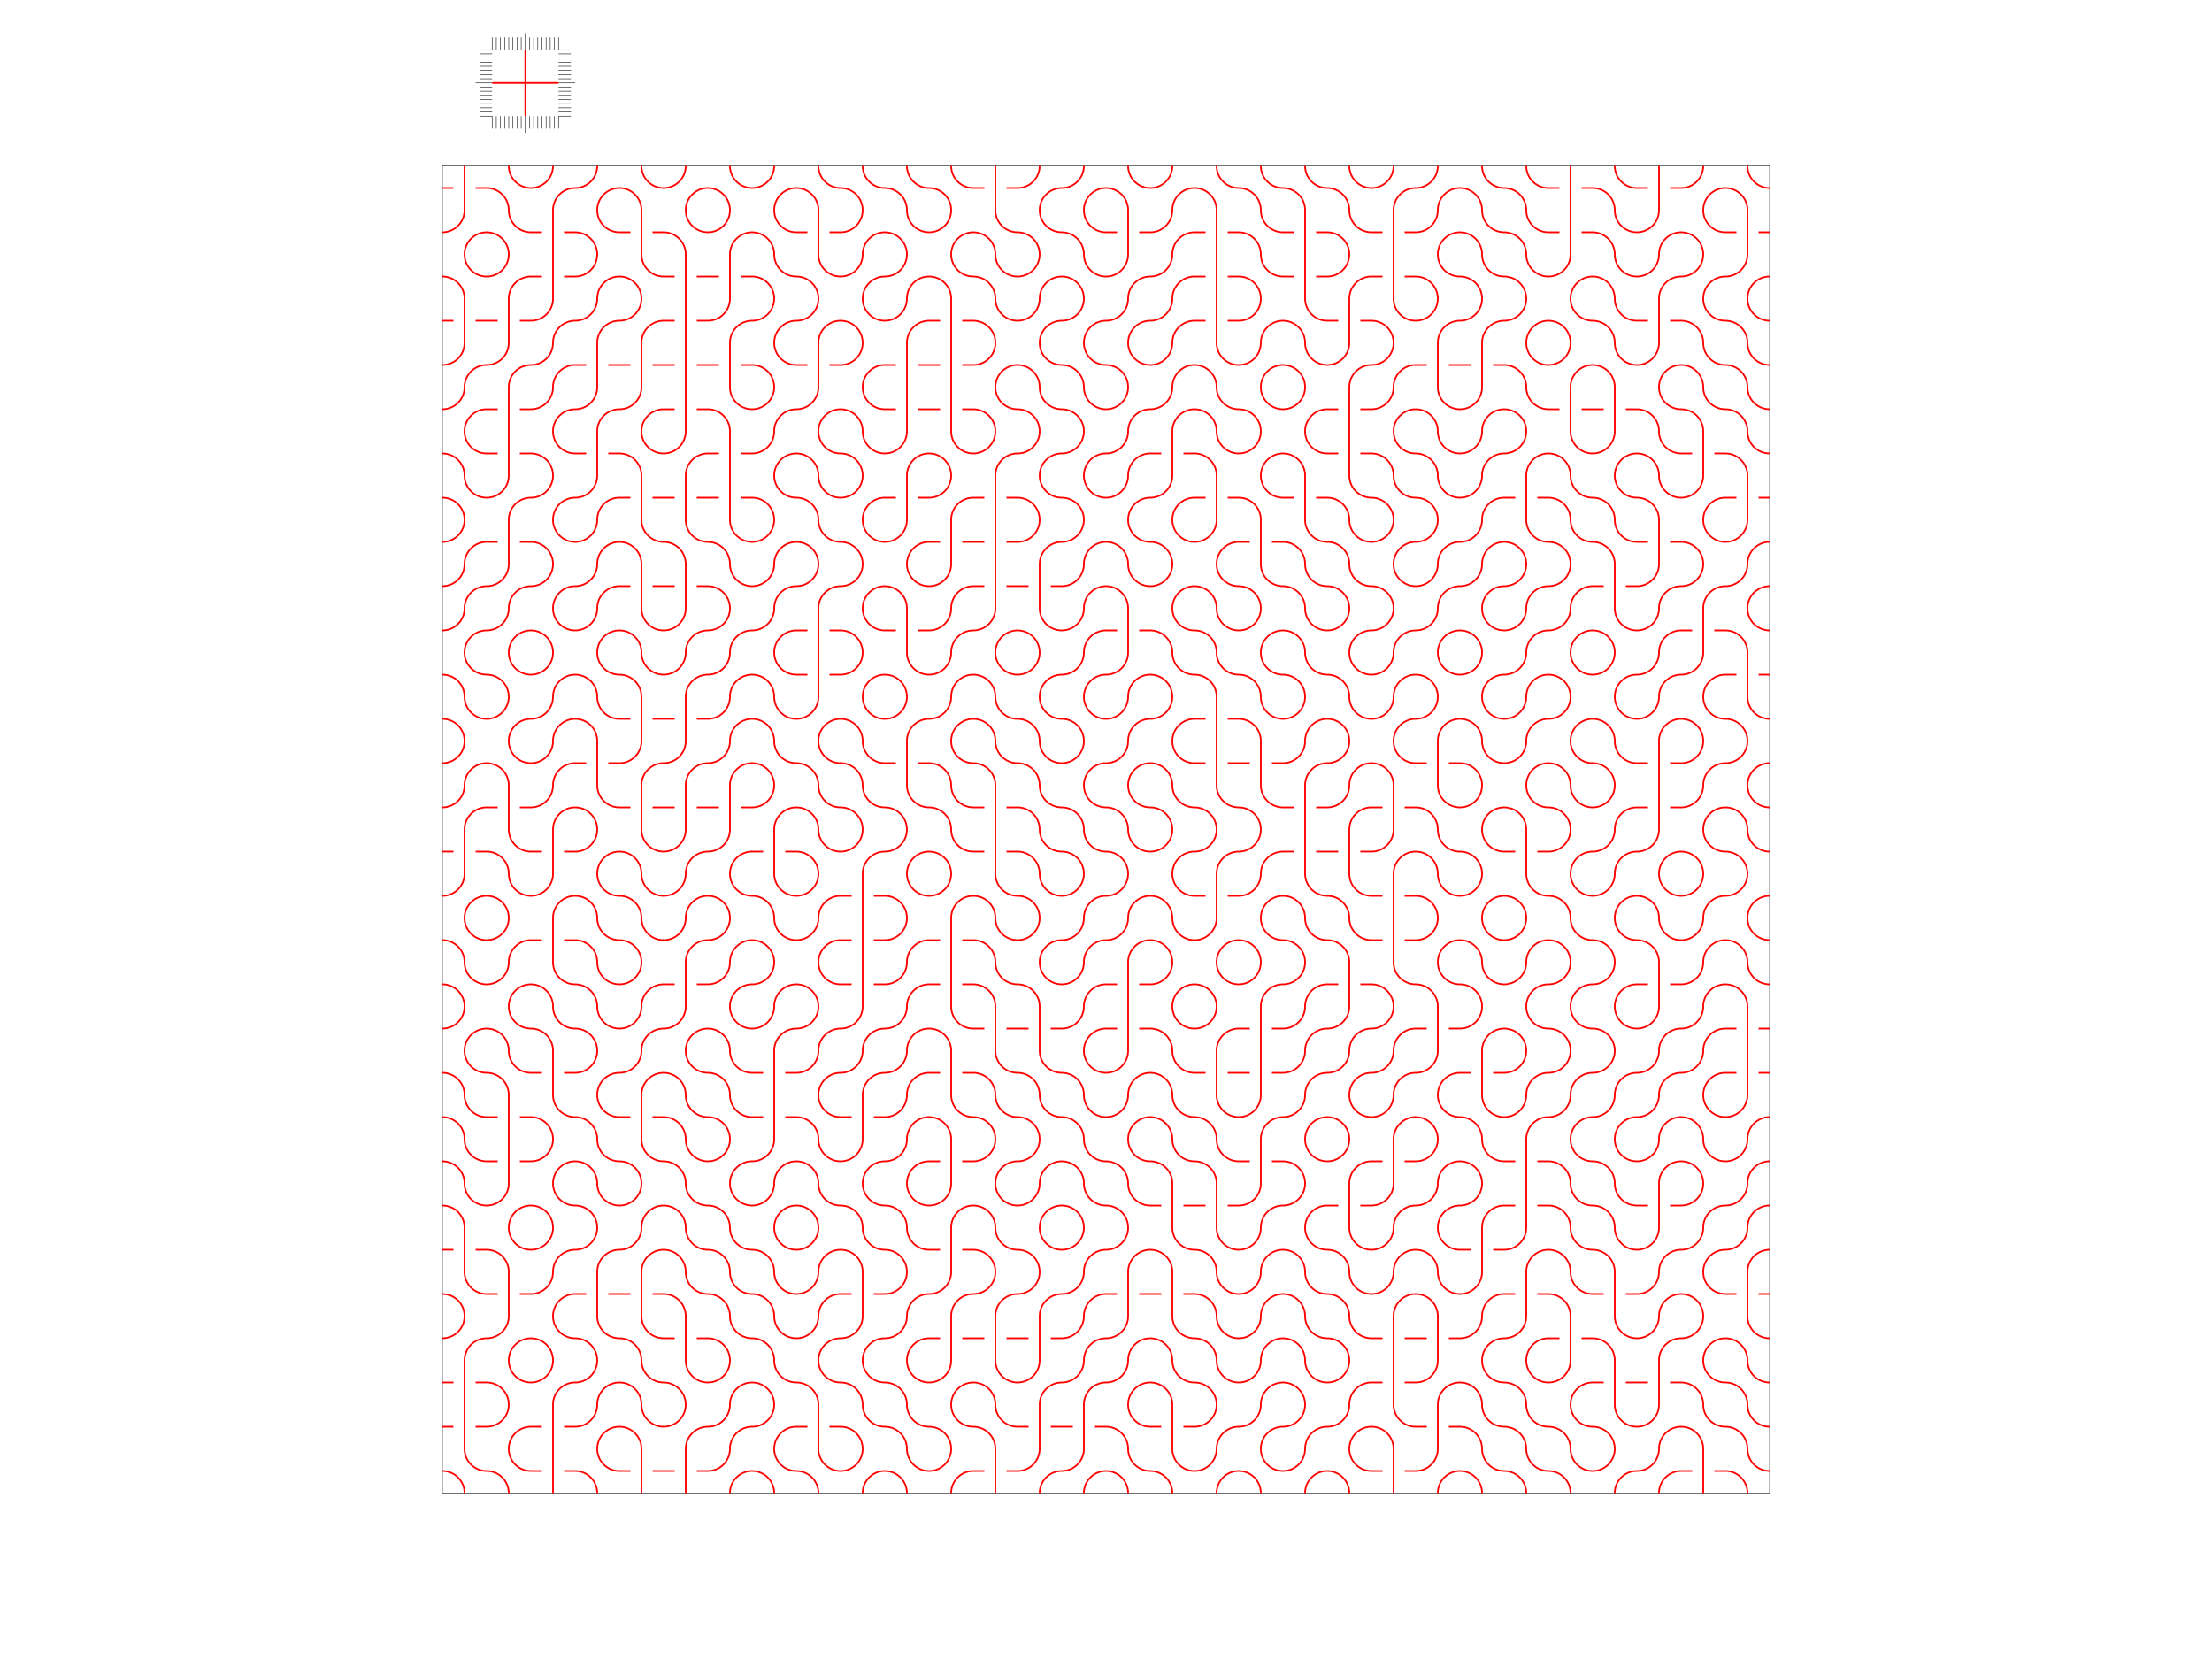 <?xml version="1.0" encoding="UTF-8"?>
<svg width="12in" height="9in" viewBox="0 0 10000 10000" version="1.1" id="svg6" sodipodi:docname="test_inkscape.svg" inkscape:version="1.3.2 (091e20e, 2023-11-25, custom)" xmlns:inkscape="http://www.inkscape.org/namespaces/inkscape" xmlns:sodipodi="http://sodipodi.sourceforge.net/DTD/sodipodi-0.dtd" xmlns="http://www.w3.org/2000/svg" xmlns:svg="http://www.w3.org/2000/svg"><g inkscape:groupmode="layer" inkscape:label="0 - frame" id="g5" transform="translate(0.0 0.0)"><path d="M 1000.0 1000.0 L 1000.0 9000.0 L 9000.0 9000.0 L 9000.0 1000.0 L 1000.0 1000.0" stroke="black" fill="none" stroke-width="3"/></g>
    <g inkscape:groupmode="layer" inkscape:label="1 - Curly1" id="g5" transform="translate(0.0 0.0)"><path d="M 1133.3 1000.0 L 1133.3 1266.7 A 133.3 133.3 0 0 1 1000.0 1400.0" stroke="red" fill="none" stroke-width="10.0"/>
        <path d="M 1400.0 1000.0 A 133.3 133.3 0 0 0 1533.3 1133.3 A 133.3 133.3 0 0 0 1666.7 1000.0" stroke="red" fill="none" stroke-width="10.0"/>
        <path d="M 1666.7 1000.0" stroke="red" fill="none" stroke-width="10.0"/>
        <path d="M 1933.3 1000.0 A 133.3 133.3 0 0 1 1800.0 1133.3 A 133.3 133.3 0 0 0 1666.7 1266.7 L 1666.7 1533.3 L 1666.7 1800.0 A 133.3 133.3 0 0 1 1533.3 1933.3 L 1466.7 1933.3 M 1333.3 1933.3 L 1266.7 1933.3 L 1200.0 1933.3 M 1066.7 1933.3 L 1000.0 1933.3" stroke="red" fill="none" stroke-width="10.0"/>
        <path d="M 2200.0 1000.0 A 133.3 133.3 0 0 0 2333.3 1133.3 A 133.3 133.3 0 0 0 2466.7 1000.0" stroke="red" fill="none" stroke-width="10.0"/>
        <path d="M 2466.7 1000.0" stroke="red" fill="none" stroke-width="10.0"/>
        <path d="M 2733.3 1000.0 A 133.3 133.3 0 0 0 2866.7 1133.3 A 133.3 133.3 0 0 0 3000.0 1000.0" stroke="red" fill="none" stroke-width="10.0"/>
        <path d="M 3000.0 1000.0" stroke="red" fill="none" stroke-width="10.0"/>
        <path d="M 3266.7 1000.0 A 133.3 133.3 0 0 0 3400.0 1133.3 A 133.3 133.3 0 0 1 3533.3 1266.7 A 133.3 133.3 0 0 1 3400.0 1400.0 L 3333.3 1400.0 M 3200.0 1400.0 L 3133.3 1400.0 A 133.3 133.3 0 0 1 3000.0 1266.7 A 133.3 133.3 0 0 1 3133.3 1133.3 A 133.3 133.3 0 0 1 3266.7 1266.7 L 3266.7 1533.3 A 133.3 133.3 0 0 0 3400.0 1666.7 A 133.3 133.3 0 0 0 3533.3 1533.3 A 133.3 133.3 0 0 1 3666.7 1400.0 A 133.3 133.3 0 0 1 3800.0 1533.3 A 133.3 133.3 0 0 1 3666.7 1666.7 A 133.3 133.3 0 0 0 3533.3 1800.0 A 133.3 133.3 0 0 0 3666.7 1933.3 A 133.3 133.3 0 0 0 3800.0 1800.0 A 133.3 133.3 0 0 1 3933.3 1666.7 A 133.3 133.3 0 0 1 4066.7 1800.0 L 4066.7 2066.7 L 4066.7 2333.3 L 4066.7 2600.0 A 133.3 133.3 0 0 0 4200.0 2733.3 A 133.3 133.3 0 0 0 4333.3 2600.0 A 133.3 133.3 0 0 0 4200.0 2466.7 L 4133.3 2466.7 M 4000.0 2466.7 L 3933.3 2466.7 L 3866.7 2466.7 M 3733.3 2466.7 L 3666.7 2466.7 A 133.3 133.3 0 0 1 3533.3 2333.3 A 133.3 133.3 0 0 1 3666.7 2200.0 L 3733.3 2200.0 M 3866.7 2200.0 L 3933.3 2200.0 L 4000.0 2200.0 M 4133.3 2200.0 L 4200.0 2200.0 A 133.3 133.3 0 0 0 4333.3 2066.7 A 133.3 133.3 0 0 0 4200.0 1933.3 L 4133.3 1933.3 M 4000.0 1933.3 L 3933.3 1933.3 A 133.3 133.3 0 0 0 3800.0 2066.7 L 3800.0 2333.3 L 3800.0 2600.0 A 133.3 133.3 0 0 1 3666.7 2733.3 A 133.3 133.3 0 0 1 3533.3 2600.0 A 133.3 133.3 0 0 0 3400.0 2466.7 A 133.3 133.3 0 0 0 3266.7 2600.0 A 133.3 133.3 0 0 0 3400.0 2733.3 A 133.3 133.3 0 0 1 3533.3 2866.7 A 133.3 133.3 0 0 1 3400.0 3000.0 A 133.3 133.3 0 0 1 3266.7 2866.7 A 133.3 133.3 0 0 0 3133.3 2733.3 A 133.3 133.3 0 0 0 3000.0 2866.7 A 133.3 133.3 0 0 0 3133.3 3000.0 A 133.3 133.3 0 0 1 3266.7 3133.3 A 133.3 133.3 0 0 0 3400.0 3266.7 A 133.3 133.3 0 0 1 3533.3 3400.0 A 133.3 133.3 0 0 1 3400.0 3533.3 A 133.3 133.3 0 0 0 3266.7 3666.7 L 3266.7 3933.3 L 3266.7 4200.0 A 133.3 133.3 0 0 1 3133.3 4333.3 A 133.3 133.3 0 0 1 3000.0 4200.0 A 133.3 133.3 0 0 0 2866.7 4066.7 A 133.3 133.3 0 0 0 2733.3 4200.0 A 133.3 133.3 0 0 1 2600.0 4333.3 L 2533.3 4333.3 M 2400.0 4333.3 L 2333.3 4333.3 L 2266.7 4333.3 M 2133.3 4333.3 L 2066.7 4333.3 A 133.3 133.3 0 0 1 1933.3 4200.0 A 133.3 133.3 0 0 0 1800.0 4066.7 A 133.3 133.3 0 0 0 1666.7 4200.0 A 133.3 133.3 0 0 1 1533.3 4333.3 A 133.3 133.3 0 0 0 1400.0 4466.7 A 133.3 133.3 0 0 0 1533.3 4600.0 A 133.3 133.3 0 0 0 1666.7 4466.7 A 133.3 133.3 0 0 1 1800.0 4333.3 A 133.3 133.3 0 0 1 1933.3 4466.7 L 1933.3 4733.3 A 133.3 133.3 0 0 0 2066.7 4866.7 L 2133.3 4866.7 M 2266.7 4866.7 L 2333.3 4866.7 L 2400.0 4866.7 M 2533.3 4866.7 L 2600.0 4866.7 L 2666.7 4866.7 M 2800.0 4866.7 L 2866.7 4866.7 A 133.3 133.3 0 0 0 3000.0 4733.3 A 133.3 133.3 0 0 0 2866.7 4600.0 A 133.3 133.3 0 0 0 2733.3 4733.3 L 2733.3 5000.0 A 133.3 133.3 0 0 1 2600.0 5133.3 A 133.3 133.3 0 0 0 2466.7 5266.7 A 133.3 133.3 0 0 1 2333.3 5400.0 A 133.3 133.3 0 0 1 2200.0 5266.7 A 133.3 133.3 0 0 0 2066.7 5133.3 A 133.3 133.3 0 0 0 1933.3 5266.7 A 133.3 133.3 0 0 0 2066.7 5400.0 A 133.3 133.3 0 0 1 2200.0 5533.3 A 133.3 133.3 0 0 0 2333.3 5666.7 A 133.3 133.3 0 0 0 2466.7 5533.3 A 133.3 133.3 0 0 1 2600.0 5400.0 A 133.3 133.3 0 0 1 2733.3 5533.3 A 133.3 133.3 0 0 1 2600.0 5666.7 A 133.3 133.3 0 0 0 2466.7 5800.0 L 2466.7 6066.7 A 133.3 133.3 0 0 1 2333.3 6200.0 A 133.3 133.3 0 0 0 2200.0 6333.3 A 133.3 133.3 0 0 1 2066.7 6466.7 A 133.3 133.3 0 0 0 1933.3 6600.0 A 133.3 133.3 0 0 0 2066.7 6733.3 L 2133.3 6733.3 M 2266.7 6733.3 L 2333.3 6733.3 A 133.3 133.3 0 0 1 2466.7 6866.7 A 133.3 133.3 0 0 0 2600.0 7000.0 A 133.3 133.3 0 0 0 2733.3 6866.7 A 133.3 133.3 0 0 0 2600.0 6733.3 A 133.3 133.3 0 0 1 2466.7 6600.0 A 133.3 133.3 0 0 0 2333.3 6466.7 A 133.3 133.3 0 0 0 2200.0 6600.0 L 2200.0 6866.7 A 133.3 133.3 0 0 0 2333.3 7000.0 A 133.3 133.3 0 0 1 2466.7 7133.3 A 133.3 133.3 0 0 0 2600.0 7266.7 A 133.3 133.3 0 0 1 2733.3 7400.0 A 133.3 133.3 0 0 0 2866.7 7533.3 A 133.3 133.3 0 0 1 3000.0 7666.7 A 133.3 133.3 0 0 0 3133.3 7800.0 A 133.3 133.3 0 0 0 3266.7 7666.7 A 133.3 133.3 0 0 1 3400.0 7533.3 A 133.3 133.3 0 0 1 3533.3 7666.7 L 3533.3 7933.3 A 133.3 133.3 0 0 1 3400.0 8066.7 A 133.3 133.3 0 0 0 3266.7 8200.0 A 133.3 133.3 0 0 0 3400.0 8333.3 A 133.3 133.3 0 0 1 3533.3 8466.7 A 133.3 133.3 0 0 0 3666.7 8600.0 A 133.3 133.3 0 0 1 3800.0 8733.3 A 133.3 133.3 0 0 0 3933.3 8866.7 A 133.3 133.3 0 0 0 4066.7 8733.3 A 133.3 133.3 0 0 0 3933.3 8600.0 A 133.3 133.3 0 0 1 3800.0 8466.7 A 133.3 133.3 0 0 0 3666.7 8333.3 A 133.3 133.3 0 0 1 3533.3 8200.0 A 133.3 133.3 0 0 1 3666.7 8066.7 A 133.3 133.3 0 0 0 3800.0 7933.3 A 133.3 133.3 0 0 1 3933.3 7800.0 A 133.3 133.3 0 0 0 4066.7 7666.7 L 4066.7 7400.0 A 133.3 133.3 0 0 1 4200.0 7266.7 A 133.3 133.3 0 0 1 4333.3 7400.0 A 133.3 133.3 0 0 0 4466.7 7533.3 A 133.3 133.3 0 0 1 4600.0 7666.7 A 133.3 133.3 0 0 1 4466.7 7800.0 A 133.3 133.3 0 0 0 4333.3 7933.3 L 4333.3 8200.0 A 133.3 133.3 0 0 0 4466.7 8333.3 A 133.3 133.3 0 0 0 4600.0 8200.0 L 4600.0 7933.3 A 133.3 133.3 0 0 1 4733.3 7800.0 A 133.3 133.3 0 0 0 4866.7 7666.7 A 133.3 133.3 0 0 1 5000.0 7533.3 A 133.3 133.3 0 0 0 5133.3 7400.0 A 133.3 133.3 0 0 0 5000.0 7266.7 A 133.3 133.3 0 0 1 4866.7 7133.3 A 133.3 133.3 0 0 0 4733.3 7000.0 A 133.3 133.3 0 0 0 4600.0 7133.3 A 133.3 133.3 0 0 1 4466.7 7266.7 A 133.3 133.3 0 0 1 4333.3 7133.3 A 133.3 133.3 0 0 1 4466.7 7000.0 A 133.3 133.3 0 0 0 4600.0 6866.7 A 133.3 133.3 0 0 0 4466.7 6733.3 A 133.3 133.3 0 0 1 4333.3 6600.0 A 133.3 133.3 0 0 0 4200.0 6466.7 L 4133.3 6466.7 M 4000.0 6466.7 L 3933.3 6466.7 A 133.3 133.3 0 0 0 3800.0 6600.0 A 133.3 133.3 0 0 1 3666.7 6733.3 L 3600.0 6733.3 M 3466.7 6733.3 L 3400.0 6733.3 A 133.3 133.3 0 0 1 3266.7 6600.0 A 133.3 133.3 0 0 1 3400.0 6466.7 A 133.3 133.3 0 0 0 3533.3 6333.3 A 133.3 133.3 0 0 1 3666.7 6200.0 A 133.3 133.3 0 0 0 3800.0 6066.7 A 133.3 133.3 0 0 1 3933.3 5933.3 L 4000.0 5933.3 M 4133.3 5933.3 L 4200.0 5933.3 A 133.3 133.3 0 0 1 4333.3 6066.7 L 4333.3 6333.3 A 133.3 133.3 0 0 0 4466.7 6466.7 A 133.3 133.3 0 0 1 4600.0 6600.0 A 133.3 133.3 0 0 0 4733.3 6733.3 A 133.3 133.3 0 0 1 4866.7 6866.7 A 133.3 133.3 0 0 0 5000.0 7000.0 A 133.3 133.3 0 0 1 5133.3 7133.3 A 133.3 133.3 0 0 0 5266.7 7266.7 L 5333.3 7266.7 M 5466.7 7266.7 L 5533.3 7266.7 L 5600.0 7266.7 M 5733.3 7266.7 L 5800.0 7266.7 A 133.3 133.3 0 0 0 5933.3 7133.3 L 5933.3 6866.7 A 133.3 133.3 0 0 1 6066.7 6733.3 A 133.3 133.3 0 0 0 6200.0 6600.0 A 133.3 133.3 0 0 1 6333.3 6466.7 A 133.3 133.3 0 0 0 6466.7 6333.3 A 133.3 133.3 0 0 1 6600.0 6200.0 A 133.3 133.3 0 0 0 6733.3 6066.7 A 133.3 133.3 0 0 0 6600.0 5933.3 L 6533.3 5933.3 M 6400.0 5933.3 L 6333.3 5933.3 A 133.3 133.3 0 0 0 6200.0 6066.7 A 133.3 133.3 0 0 1 6066.7 6200.0 L 6000.0 6200.0 M 5866.7 6200.0 L 5800.0 6200.0 A 133.3 133.3 0 0 0 5666.7 6333.3 L 5666.7 6600.0 A 133.3 133.3 0 0 0 5800.0 6733.3 A 133.3 133.3 0 0 0 5933.3 6600.0 L 5933.3 6333.3 L 5933.3 6066.7 A 133.3 133.3 0 0 1 6066.7 5933.3 A 133.3 133.3 0 0 0 6200.0 5800.0 A 133.3 133.3 0 0 0 6066.7 5666.7 A 133.3 133.3 0 0 1 5933.3 5533.3 A 133.3 133.3 0 0 1 6066.7 5400.0 A 133.3 133.3 0 0 1 6200.0 5533.3 A 133.3 133.3 0 0 0 6333.3 5666.7 A 133.3 133.3 0 0 1 6466.7 5800.0 L 6466.7 6066.7 A 133.3 133.3 0 0 1 6333.3 6200.0 A 133.3 133.3 0 0 0 6200.0 6333.3 A 133.3 133.3 0 0 1 6066.7 6466.7 L 6000.0 6466.7 M 5866.7 6466.7 L 5800.0 6466.7 L 5733.3 6466.7 M 5600.0 6466.7 L 5533.3 6466.7 A 133.3 133.3 0 0 1 5400.0 6333.3 A 133.3 133.3 0 0 0 5266.7 6200.0 L 5200.0 6200.0 M 5066.7 6200.0 L 5000.0 6200.0 A 133.3 133.3 0 0 0 4866.7 6333.3 A 133.3 133.3 0 0 0 5000.0 6466.7 A 133.3 133.3 0 0 0 5133.3 6333.3 L 5133.3 6066.7 L 5133.3 5800.0 A 133.3 133.3 0 0 1 5266.7 5666.7 A 133.3 133.3 0 0 1 5400.0 5800.0 A 133.3 133.3 0 0 1 5266.7 5933.3 L 5200.0 5933.3 M 5066.7 5933.3 L 5000.0 5933.3 A 133.3 133.3 0 0 0 4866.7 6066.7 A 133.3 133.3 0 0 1 4733.3 6200.0 L 4666.7 6200.0 M 4533.3 6200.0 L 4466.7 6200.0 L 4400.0 6200.0 M 4266.7 6200.0 L 4200.0 6200.0 A 133.3 133.3 0 0 1 4066.7 6066.7 L 4066.7 5800.0 L 4066.7 5533.3 A 133.3 133.3 0 0 1 4200.0 5400.0 A 133.3 133.3 0 0 1 4333.3 5533.3 A 133.3 133.3 0 0 0 4466.7 5666.7 A 133.3 133.3 0 0 0 4600.0 5533.3 A 133.3 133.3 0 0 0 4466.7 5400.0 A 133.3 133.3 0 0 1 4333.3 5266.7 L 4333.3 5000.0 L 4333.3 4733.3 A 133.3 133.3 0 0 0 4200.0 4600.0 A 133.3 133.3 0 0 1 4066.7 4466.7 A 133.3 133.3 0 0 1 4200.0 4333.3 A 133.3 133.3 0 0 1 4333.3 4466.7 A 133.3 133.3 0 0 0 4466.7 4600.0 A 133.3 133.3 0 0 1 4600.0 4733.3 A 133.3 133.3 0 0 0 4733.3 4866.7 A 133.3 133.3 0 0 1 4866.7 5000.0 A 133.3 133.3 0 0 0 5000.0 5133.3 A 133.3 133.3 0 0 1 5133.3 5266.7 A 133.3 133.3 0 0 1 5000.0 5400.0 A 133.3 133.3 0 0 0 4866.7 5533.3 A 133.3 133.3 0 0 1 4733.3 5666.7 A 133.3 133.3 0 0 0 4600.0 5800.0 A 133.3 133.3 0 0 0 4733.3 5933.3 A 133.3 133.3 0 0 0 4866.7 5800.0 A 133.3 133.3 0 0 1 5000.0 5666.7 A 133.3 133.3 0 0 0 5133.3 5533.3 A 133.3 133.3 0 0 1 5266.7 5400.0 A 133.3 133.3 0 0 1 5400.0 5533.3 A 133.3 133.3 0 0 0 5533.3 5666.7 A 133.3 133.3 0 0 0 5666.7 5533.3 L 5666.7 5266.7 A 133.3 133.3 0 0 1 5800.0 5133.3 A 133.3 133.3 0 0 0 5933.3 5000.0 A 133.3 133.3 0 0 0 5800.0 4866.7 A 133.3 133.3 0 0 1 5666.7 4733.3 L 5666.7 4466.7 L 5666.7 4200.0 A 133.3 133.3 0 0 0 5533.3 4066.7 A 133.3 133.3 0 0 1 5400.0 3933.3 A 133.3 133.3 0 0 0 5266.7 3800.0 L 5200.0 3800.0 M 5066.7 3800.0 L 5000.0 3800.0 A 133.3 133.3 0 0 0 4866.7 3933.3 A 133.3 133.3 0 0 1 4733.3 4066.7 A 133.3 133.3 0 0 0 4600.0 4200.0 A 133.3 133.3 0 0 0 4733.3 4333.3 A 133.3 133.3 0 0 1 4866.7 4466.7 A 133.3 133.3 0 0 1 4733.3 4600.0 A 133.3 133.3 0 0 1 4600.0 4466.7 A 133.3 133.3 0 0 0 4466.7 4333.3 A 133.3 133.3 0 0 1 4333.3 4200.0 A 133.3 133.3 0 0 0 4200.0 4066.7 A 133.3 133.3 0 0 0 4066.7 4200.0 A 133.3 133.3 0 0 1 3933.3 4333.3 A 133.3 133.3 0 0 0 3800.0 4466.7 L 3800.0 4733.3 A 133.3 133.3 0 0 0 3933.3 4866.7 A 133.3 133.3 0 0 1 4066.7 5000.0 A 133.3 133.3 0 0 0 4200.0 5133.3 L 4266.7 5133.3 M 4400.0 5133.3 L 4466.7 5133.3 A 133.3 133.3 0 0 1 4600.0 5266.7 A 133.3 133.3 0 0 0 4733.3 5400.0 A 133.3 133.3 0 0 0 4866.7 5266.7 A 133.3 133.3 0 0 0 4733.3 5133.3 A 133.3 133.3 0 0 1 4600.0 5000.0 A 133.3 133.3 0 0 0 4466.7 4866.7 L 4400.0 4866.7 M 4266.7 4866.7 L 4200.0 4866.7 A 133.3 133.3 0 0 1 4066.7 4733.3 A 133.3 133.3 0 0 0 3933.3 4600.0 L 3866.7 4600.0 M 3733.3 4600.0 L 3666.7 4600.0 A 133.3 133.3 0 0 1 3533.3 4466.7 A 133.3 133.3 0 0 0 3400.0 4333.3 A 133.3 133.3 0 0 0 3266.7 4466.7 A 133.3 133.3 0 0 0 3400.0 4600.0 A 133.3 133.3 0 0 1 3533.3 4733.3 A 133.3 133.3 0 0 0 3666.7 4866.7 A 133.3 133.3 0 0 1 3800.0 5000.0 A 133.3 133.3 0 0 1 3666.7 5133.3 A 133.3 133.3 0 0 0 3533.3 5266.7 L 3533.3 5533.3 L 3533.3 5800.0 L 3533.3 6066.7 A 133.3 133.3 0 0 1 3400.0 6200.0 A 133.3 133.3 0 0 0 3266.7 6333.3 A 133.3 133.3 0 0 1 3133.3 6466.7 L 3066.7 6466.7 M 2933.3 6466.7 L 2866.7 6466.7 A 133.3 133.3 0 0 1 2733.3 6333.3 A 133.3 133.3 0 0 0 2600.0 6200.0 A 133.3 133.3 0 0 0 2466.7 6333.3 A 133.3 133.3 0 0 0 2600.0 6466.7 A 133.3 133.3 0 0 1 2733.3 6600.0 A 133.3 133.3 0 0 0 2866.7 6733.3 L 2933.3 6733.3 M 3066.7 6733.3 L 3133.3 6733.3 A 133.3 133.3 0 0 1 3266.7 6866.7 A 133.3 133.3 0 0 0 3400.0 7000.0 A 133.3 133.3 0 0 0 3533.3 6866.7 L 3533.3 6600.0 A 133.3 133.3 0 0 1 3666.7 6466.7 A 133.3 133.3 0 0 0 3800.0 6333.3 A 133.3 133.3 0 0 1 3933.3 6200.0 A 133.3 133.3 0 0 1 4066.7 6333.3 L 4066.7 6600.0 A 133.3 133.3 0 0 0 4200.0 6733.3 A 133.3 133.3 0 0 1 4333.3 6866.7 A 133.3 133.3 0 0 1 4200.0 7000.0 L 4133.3 7000.0 M 4000.0 7000.0 L 3933.3 7000.0 A 133.3 133.3 0 0 0 3800.0 7133.3 A 133.3 133.3 0 0 0 3933.3 7266.7 A 133.3 133.3 0 0 0 4066.7 7133.3 L 4066.7 6866.7 A 133.3 133.3 0 0 0 3933.3 6733.3 A 133.3 133.3 0 0 0 3800.0 6866.7 A 133.3 133.3 0 0 1 3666.7 7000.0 A 133.3 133.3 0 0 0 3533.3 7133.3 A 133.3 133.3 0 0 0 3666.7 7266.7 A 133.3 133.3 0 0 1 3800.0 7400.0 A 133.3 133.3 0 0 0 3933.3 7533.3 L 4000.0 7533.3 M 4133.3 7533.3 L 4200.0 7533.3 A 133.3 133.3 0 0 1 4333.3 7666.7 A 133.3 133.3 0 0 1 4200.0 7800.0 A 133.3 133.3 0 0 0 4066.7 7933.3 L 4066.7 8200.0 A 133.3 133.3 0 0 1 3933.3 8333.3 A 133.3 133.3 0 0 1 3800.0 8200.0 A 133.3 133.3 0 0 1 3933.3 8066.7 L 4000.0 8066.7 M 4133.3 8066.7 L 4200.0 8066.7 L 4266.7 8066.7 M 4400.0 8066.7 L 4466.7 8066.7 L 4533.3 8066.7 M 4666.7 8066.7 L 4733.3 8066.7 A 133.3 133.3 0 0 0 4866.7 7933.3 A 133.3 133.3 0 0 1 5000.0 7800.0 L 5066.7 7800.0 M 5200.0 7800.0 L 5266.7 7800.0 L 5333.3 7800.0 M 5466.7 7800.0 L 5533.3 7800.0 A 133.3 133.3 0 0 1 5666.7 7933.3 A 133.3 133.3 0 0 0 5800.0 8066.7 A 133.3 133.3 0 0 0 5933.3 7933.3 A 133.3 133.3 0 0 1 6066.7 7800.0 A 133.3 133.3 0 0 1 6200.0 7933.3 A 133.3 133.3 0 0 0 6333.3 8066.7 A 133.3 133.3 0 0 1 6466.7 8200.0 A 133.3 133.3 0 0 1 6333.3 8333.3 A 133.3 133.3 0 0 1 6200.0 8200.0 A 133.3 133.3 0 0 0 6066.7 8066.7 A 133.3 133.3 0 0 0 5933.3 8200.0 A 133.3 133.3 0 0 1 5800.0 8333.3 A 133.3 133.3 0 0 1 5666.7 8200.0 A 133.3 133.3 0 0 0 5533.3 8066.7 A 133.3 133.3 0 0 1 5400.0 7933.3 L 5400.0 7666.7 A 133.3 133.3 0 0 0 5266.7 7533.3 A 133.3 133.3 0 0 0 5133.3 7666.7 L 5133.3 7933.3 A 133.3 133.3 0 0 1 5000.0 8066.7 A 133.3 133.3 0 0 0 4866.7 8200.0 A 133.3 133.3 0 0 1 4733.3 8333.3 A 133.3 133.3 0 0 0 4600.0 8466.7 L 4600.0 8733.3 A 133.3 133.3 0 0 1 4466.7 8866.7 L 4400.0 8866.7 M 4266.7 8866.7 L 4200.0 8866.7 A 133.3 133.3 0 0 0 4066.7 9000.0" stroke="red" fill="none" stroke-width="10.0"/>
        <path d="M 3533.3 1000.0 A 133.3 133.3 0 0 0 3666.7 1133.3 A 133.3 133.3 0 0 1 3800.0 1266.7 A 133.3 133.3 0 0 0 3933.3 1400.0 A 133.3 133.3 0 0 0 4066.7 1266.7 A 133.3 133.3 0 0 0 3933.3 1133.3 A 133.3 133.3 0 0 1 3800.0 1000.0" stroke="red" fill="none" stroke-width="10.0"/>
        <path d="M 3800.0 1000.0" stroke="red" fill="none" stroke-width="10.0"/>
        <path d="M 4066.7 1000.0 A 133.3 133.3 0 0 0 4200.0 1133.3 L 4266.7 1133.3 M 4400.0 1133.3 L 4466.7 1133.3 A 133.3 133.3 0 0 0 4600.0 1000.0" stroke="red" fill="none" stroke-width="10.0"/>
        <path d="M 4333.3 1000.0 L 4333.3 1266.7 A 133.3 133.3 0 0 0 4466.7 1400.0 A 133.3 133.3 0 0 1 4600.0 1533.3 A 133.3 133.3 0 0 1 4466.7 1666.7 A 133.3 133.3 0 0 1 4333.3 1533.3 A 133.3 133.3 0 0 0 4200.0 1400.0 A 133.3 133.3 0 0 0 4066.7 1533.3 A 133.3 133.3 0 0 0 4200.0 1666.7 A 133.3 133.3 0 0 1 4333.3 1800.0 A 133.3 133.3 0 0 0 4466.7 1933.3 A 133.3 133.3 0 0 0 4600.0 1800.0 A 133.3 133.3 0 0 1 4733.3 1666.7 A 133.3 133.3 0 0 1 4866.7 1800.0 A 133.3 133.3 0 0 1 4733.3 1933.3 A 133.3 133.3 0 0 0 4600.0 2066.7 A 133.3 133.3 0 0 0 4733.3 2200.0 A 133.3 133.3 0 0 1 4866.7 2333.3 A 133.3 133.3 0 0 0 5000.0 2466.7 A 133.3 133.3 0 0 0 5133.3 2333.3 A 133.3 133.3 0 0 0 5000.0 2200.0 A 133.3 133.3 0 0 1 4866.7 2066.7 A 133.3 133.3 0 0 1 5000.0 1933.3 A 133.3 133.3 0 0 0 5133.3 1800.0 A 133.3 133.3 0 0 1 5266.7 1666.7 A 133.3 133.3 0 0 0 5400.0 1533.3 A 133.3 133.3 0 0 1 5533.3 1400.0 L 5600.0 1400.0 M 5733.3 1400.0 L 5800.0 1400.0 A 133.3 133.3 0 0 1 5933.3 1533.3 A 133.3 133.3 0 0 0 6066.7 1666.7 L 6133.3 1666.7 M 6266.7 1666.7 L 6333.3 1666.7 A 133.3 133.3 0 0 0 6466.7 1533.3 A 133.3 133.3 0 0 0 6333.3 1400.0 L 6266.7 1400.0 M 6133.3 1400.0 L 6066.7 1400.0 A 133.3 133.3 0 0 1 5933.3 1266.7 A 133.3 133.3 0 0 0 5800.0 1133.3 A 133.3 133.3 0 0 1 5666.7 1000.0" stroke="red" fill="none" stroke-width="10.0"/>
        <path d="M 4600.0 1000.0" stroke="red" fill="none" stroke-width="10.0"/>
        <path d="M 4866.7 1000.0 A 133.3 133.3 0 0 1 4733.3 1133.3 A 133.3 133.3 0 0 0 4600.0 1266.7 A 133.3 133.3 0 0 0 4733.3 1400.0 A 133.3 133.3 0 0 1 4866.7 1533.3 A 133.3 133.3 0 0 0 5000.0 1666.7 A 133.3 133.3 0 0 0 5133.3 1533.3 L 5133.3 1266.7 A 133.3 133.3 0 0 0 5000.0 1133.3 A 133.3 133.3 0 0 0 4866.7 1266.7 A 133.3 133.3 0 0 0 5000.0 1400.0 L 5066.7 1400.0 M 5200.0 1400.0 L 5266.7 1400.0 A 133.3 133.3 0 0 0 5400.0 1266.7 A 133.3 133.3 0 0 1 5533.3 1133.3 A 133.3 133.3 0 0 1 5666.7 1266.7 L 5666.7 1533.3 L 5666.7 1800.0 L 5666.7 2066.7 A 133.3 133.3 0 0 0 5800.0 2200.0 A 133.3 133.3 0 0 0 5933.3 2066.7 A 133.3 133.3 0 0 1 6066.7 1933.3 A 133.3 133.3 0 0 1 6200.0 2066.7 A 133.3 133.3 0 0 0 6333.3 2200.0 A 133.3 133.3 0 0 0 6466.7 2066.7 L 6466.7 1800.0 A 133.3 133.3 0 0 1 6600.0 1666.7 L 6666.7 1666.7 M 6800.0 1666.7 L 6866.7 1666.7 A 133.3 133.3 0 0 1 7000.0 1800.0 A 133.3 133.3 0 0 1 6866.7 1933.3 A 133.3 133.3 0 0 1 6733.3 1800.0 L 6733.3 1533.3 L 6733.3 1266.7 A 133.3 133.3 0 0 1 6866.7 1133.3 A 133.3 133.3 0 0 0 7000.0 1000.0" stroke="red" fill="none" stroke-width="10.0"/>
        <path d="M 5133.3 1000.0 A 133.3 133.3 0 0 0 5266.7 1133.3 A 133.3 133.3 0 0 0 5400.0 1000.0" stroke="red" fill="none" stroke-width="10.0"/>
        <path d="M 5400.0 1000.0" stroke="red" fill="none" stroke-width="10.0"/>
        <path d="M 5666.7 1000.0" stroke="red" fill="none" stroke-width="10.0"/>
        <path d="M 5933.3 1000.0 A 133.3 133.3 0 0 0 6066.7 1133.3 A 133.3 133.3 0 0 1 6200.0 1266.7 L 6200.0 1533.3 L 6200.0 1800.0 A 133.3 133.3 0 0 0 6333.3 1933.3 L 6400.0 1933.3 M 6533.3 1933.3 L 6600.0 1933.3 A 133.3 133.3 0 0 1 6733.3 2066.7 A 133.3 133.3 0 0 1 6600.0 2200.0 A 133.3 133.3 0 0 0 6466.7 2333.3 L 6466.7 2600.0 L 6466.7 2866.7 A 133.3 133.3 0 0 0 6600.0 3000.0 A 133.3 133.3 0 0 1 6733.3 3133.3 A 133.3 133.3 0 0 1 6600.0 3266.7 A 133.3 133.3 0 0 1 6466.7 3133.3 A 133.3 133.3 0 0 0 6333.3 3000.0 L 6266.7 3000.0 M 6133.3 3000.0 L 6066.7 3000.0 A 133.3 133.3 0 0 1 5933.3 2866.7 A 133.3 133.3 0 0 1 6066.7 2733.3 A 133.3 133.3 0 0 1 6200.0 2866.7 L 6200.0 3133.3 A 133.3 133.3 0 0 0 6333.3 3266.7 A 133.3 133.3 0 0 1 6466.7 3400.0 A 133.3 133.3 0 0 0 6600.0 3533.3 A 133.3 133.3 0 0 1 6733.3 3666.7 A 133.3 133.3 0 0 1 6600.0 3800.0 A 133.3 133.3 0 0 0 6466.7 3933.3 A 133.3 133.3 0 0 0 6600.0 4066.7 A 133.3 133.3 0 0 0 6733.3 3933.3 A 133.3 133.3 0 0 1 6866.7 3800.0 A 133.3 133.3 0 0 0 7000.0 3666.7 A 133.3 133.3 0 0 1 7133.3 3533.3 A 133.3 133.3 0 0 0 7266.7 3400.0 A 133.3 133.3 0 0 1 7400.0 3266.7 A 133.3 133.3 0 0 1 7533.3 3400.0 A 133.3 133.3 0 0 1 7400.0 3533.3 A 133.3 133.3 0 0 0 7266.7 3666.7 A 133.3 133.3 0 0 0 7400.0 3800.0 A 133.3 133.3 0 0 0 7533.3 3666.7 A 133.3 133.3 0 0 1 7666.7 3533.3 A 133.3 133.3 0 0 0 7800.0 3400.0 A 133.3 133.3 0 0 0 7666.7 3266.7 A 133.3 133.3 0 0 1 7533.3 3133.3 L 7533.3 2866.7 A 133.3 133.3 0 0 1 7666.7 2733.3 A 133.3 133.3 0 0 1 7800.0 2866.7 A 133.3 133.3 0 0 0 7933.3 3000.0 A 133.3 133.3 0 0 1 8066.7 3133.3 A 133.3 133.3 0 0 0 8200.0 3266.7 L 8266.7 3266.7 M 8400.0 3266.7 L 8466.7 3266.7 A 133.3 133.3 0 0 1 8600.0 3400.0 A 133.3 133.3 0 0 1 8466.7 3533.3 A 133.3 133.3 0 0 0 8333.3 3666.7 A 133.3 133.3 0 0 1 8200.0 3800.0 A 133.3 133.3 0 0 1 8066.7 3666.7 L 8066.7 3400.0 A 133.3 133.3 0 0 0 7933.3 3266.7 A 133.3 133.3 0 0 1 7800.0 3133.3 A 133.3 133.3 0 0 0 7666.7 3000.0 L 7600.0 3000.0 M 7466.7 3000.0 L 7400.0 3000.0 A 133.3 133.3 0 0 0 7266.7 3133.3 A 133.3 133.3 0 0 1 7133.3 3266.7 A 133.3 133.3 0 0 0 7000.0 3400.0 A 133.3 133.3 0 0 1 6866.7 3533.3 A 133.3 133.3 0 0 1 6733.3 3400.0 A 133.3 133.3 0 0 1 6866.7 3266.7 A 133.3 133.3 0 0 0 7000.0 3133.3 A 133.3 133.3 0 0 0 6866.7 3000.0 A 133.3 133.3 0 0 1 6733.3 2866.7 A 133.3 133.3 0 0 0 6600.0 2733.3 L 6533.3 2733.3 M 6400.0 2733.3 L 6333.3 2733.3 A 133.3 133.3 0 0 1 6200.0 2600.0 A 133.3 133.3 0 0 1 6333.3 2466.7 L 6400.0 2466.7 M 6533.3 2466.7 L 6600.0 2466.7 A 133.3 133.3 0 0 0 6733.3 2333.3 A 133.3 133.3 0 0 1 6866.7 2200.0 L 6933.3 2200.0 M 7066.7 2200.0 L 7133.3 2200.0 L 7200.0 2200.0 M 7333.3 2200.0 L 7400.0 2200.0 A 133.3 133.3 0 0 1 7533.3 2333.3 A 133.3 133.3 0 0 0 7666.7 2466.7 L 7733.3 2466.7 M 7866.7 2466.7 L 7933.3 2466.7 L 8000.0 2466.7 M 8133.3 2466.7 L 8200.0 2466.7 A 133.3 133.3 0 0 1 8333.3 2600.0 A 133.3 133.3 0 0 0 8466.7 2733.3 L 8533.3 2733.3 M 8666.7 2733.3 L 8733.3 2733.3 A 133.3 133.3 0 0 1 8866.7 2866.7 L 8866.7 3133.3 A 133.3 133.3 0 0 1 8733.3 3266.7 A 133.3 133.3 0 0 1 8600.0 3133.3 A 133.3 133.3 0 0 1 8733.3 3000.0 L 8800.0 3000.0 M 8933.3 3000.0 L 9000.0 3000.0" stroke="red" fill="none" stroke-width="10.0"/>
        <path d="M 6200.0 1000.0 A 133.3 133.3 0 0 0 6333.3 1133.3 A 133.3 133.3 0 0 1 6466.7 1266.7 A 133.3 133.3 0 0 0 6600.0 1400.0 L 6666.7 1400.0 M 6800.0 1400.0 L 6866.7 1400.0 A 133.3 133.3 0 0 0 7000.0 1266.7 A 133.3 133.3 0 0 1 7133.3 1133.3 A 133.3 133.3 0 0 1 7266.7 1266.7 A 133.3 133.3 0 0 0 7400.0 1400.0 A 133.3 133.3 0 0 1 7533.3 1533.3 A 133.3 133.3 0 0 0 7666.7 1666.7 A 133.3 133.3 0 0 0 7800.0 1533.3 L 7800.0 1266.7 L 7800.0 1000.0" stroke="red" fill="none" stroke-width="10.0"/>
        <path d="M 6466.7 1000.0 A 133.3 133.3 0 0 0 6600.0 1133.3 A 133.3 133.3 0 0 0 6733.3 1000.0" stroke="red" fill="none" stroke-width="10.0"/>
        <path d="M 6733.3 1000.0" stroke="red" fill="none" stroke-width="10.0"/>
        <path d="M 7000.0 1000.0" stroke="red" fill="none" stroke-width="10.0"/>
        <path d="M 7266.7 1000.0 A 133.3 133.3 0 0 0 7400.0 1133.3 A 133.3 133.3 0 0 1 7533.3 1266.7 A 133.3 133.3 0 0 0 7666.7 1400.0 L 7733.3 1400.0 M 7866.7 1400.0 L 7933.3 1400.0 A 133.3 133.3 0 0 1 8066.7 1533.3 A 133.3 133.3 0 0 0 8200.0 1666.7 A 133.3 133.3 0 0 0 8333.3 1533.3 A 133.3 133.3 0 0 1 8466.7 1400.0 A 133.3 133.3 0 0 1 8600.0 1533.3 A 133.3 133.3 0 0 1 8466.7 1666.7 A 133.3 133.3 0 0 0 8333.3 1800.0 L 8333.3 2066.7 A 133.3 133.3 0 0 1 8200.0 2200.0 A 133.3 133.3 0 0 1 8066.7 2066.7 A 133.3 133.3 0 0 0 7933.3 1933.3 A 133.3 133.3 0 0 1 7800.0 1800.0 A 133.3 133.3 0 0 1 7933.3 1666.7 A 133.3 133.3 0 0 1 8066.7 1800.0 A 133.3 133.3 0 0 0 8200.0 1933.3 L 8266.7 1933.3 M 8400.0 1933.3 L 8466.7 1933.3 A 133.3 133.3 0 0 1 8600.0 2066.7 A 133.3 133.3 0 0 0 8733.3 2200.0 A 133.3 133.3 0 0 1 8866.7 2333.3 A 133.3 133.3 0 0 0 9000.0 2466.7" stroke="red" fill="none" stroke-width="10.0"/>
        <path d="M 7533.3 1000.0 A 133.3 133.3 0 0 0 7666.7 1133.3 L 7733.3 1133.3 M 7866.7 1133.3 L 7933.3 1133.3 A 133.3 133.3 0 0 1 8066.7 1266.7 A 133.3 133.3 0 0 0 8200.0 1400.0 A 133.3 133.3 0 0 0 8333.3 1266.7 L 8333.3 1000.0" stroke="red" fill="none" stroke-width="10.0"/>
        <path d="M 7800.0 1000.0" stroke="red" fill="none" stroke-width="10.0"/>
        <path d="M 8066.7 1000.0 A 133.3 133.3 0 0 0 8200.0 1133.3 L 8266.7 1133.3 M 8400.0 1133.3 L 8466.7 1133.3 A 133.3 133.3 0 0 0 8600.0 1000.0" stroke="red" fill="none" stroke-width="10.0"/>
        <path d="M 8333.3 1000.0" stroke="red" fill="none" stroke-width="10.0"/>
        <path d="M 8600.0 1000.0" stroke="red" fill="none" stroke-width="10.0"/>
        <path d="M 8866.7 1000.0 A 133.3 133.3 0 0 0 9000.0 1133.3" stroke="red" fill="none" stroke-width="10.0"/>
        <path d="M 9000.0 1133.3" stroke="red" fill="none" stroke-width="10.0"/>
        <path d="M 9000.0 1400.0 L 8933.3 1400.0 M 8800.0 1400.0 L 8733.3 1400.0 A 133.3 133.3 0 0 1 8600.0 1266.7 A 133.3 133.3 0 0 1 8733.3 1133.3 A 133.3 133.3 0 0 1 8866.7 1266.7 L 8866.7 1533.3 A 133.3 133.3 0 0 1 8733.3 1666.7 A 133.3 133.3 0 0 0 8600.0 1800.0 A 133.3 133.3 0 0 0 8733.3 1933.3 A 133.3 133.3 0 0 1 8866.7 2066.7 A 133.3 133.3 0 0 0 9000.0 2200.0" stroke="red" fill="none" stroke-width="10.0"/>
        <path d="M 9000.0 1666.7 A 133.3 133.3 0 0 0 8866.7 1800.0 A 133.3 133.3 0 0 0 9000.0 1933.3" stroke="red" fill="none" stroke-width="10.0"/>
        <path d="M 9000.0 1933.3" stroke="red" fill="none" stroke-width="10.0"/>
        <path d="M 9000.0 2200.0" stroke="red" fill="none" stroke-width="10.0"/>
        <path d="M 9000.0 2466.7" stroke="red" fill="none" stroke-width="10.0"/>
        <path d="M 9000.0 2733.3 A 133.3 133.3 0 0 1 8866.7 2600.0 A 133.3 133.3 0 0 0 8733.3 2466.7 A 133.3 133.3 0 0 1 8600.0 2333.3 A 133.3 133.3 0 0 0 8466.7 2200.0 A 133.3 133.3 0 0 0 8333.3 2333.3 A 133.3 133.3 0 0 0 8466.7 2466.7 A 133.3 133.3 0 0 1 8600.0 2600.0 L 8600.0 2866.7 A 133.3 133.3 0 0 1 8466.7 3000.0 A 133.3 133.3 0 0 1 8333.3 2866.7 A 133.3 133.3 0 0 0 8200.0 2733.3 A 133.3 133.3 0 0 0 8066.7 2866.7 A 133.3 133.3 0 0 0 8200.0 3000.0 A 133.3 133.3 0 0 1 8333.3 3133.3 L 8333.3 3400.0 A 133.3 133.3 0 0 1 8200.0 3533.3 L 8133.3 3533.3 M 8000.0 3533.3 L 7933.3 3533.3 A 133.3 133.3 0 0 0 7800.0 3666.7 A 133.3 133.3 0 0 1 7666.7 3800.0 A 133.3 133.3 0 0 0 7533.3 3933.3 A 133.3 133.3 0 0 1 7400.0 4066.7 A 133.3 133.3 0 0 0 7266.7 4200.0 A 133.3 133.3 0 0 0 7400.0 4333.3 A 133.3 133.3 0 0 0 7533.3 4200.0 A 133.3 133.3 0 0 1 7666.7 4066.7 A 133.3 133.3 0 0 1 7800.0 4200.0 A 133.3 133.3 0 0 1 7666.7 4333.3 A 133.3 133.3 0 0 0 7533.3 4466.7 A 133.3 133.3 0 0 1 7400.0 4600.0 A 133.3 133.3 0 0 1 7266.7 4466.7 A 133.3 133.3 0 0 0 7133.3 4333.3 A 133.3 133.3 0 0 0 7000.0 4466.7 L 7000.0 4733.3 A 133.3 133.3 0 0 0 7133.3 4866.7 A 133.3 133.3 0 0 0 7266.7 4733.3 A 133.3 133.3 0 0 0 7133.3 4600.0 L 7066.7 4600.0 M 6933.3 4600.0 L 6866.7 4600.0 A 133.3 133.3 0 0 1 6733.3 4466.7 A 133.3 133.3 0 0 1 6866.7 4333.3 A 133.3 133.3 0 0 0 7000.0 4200.0 A 133.3 133.3 0 0 0 6866.7 4066.7 A 133.3 133.3 0 0 0 6733.3 4200.0 A 133.3 133.3 0 0 1 6600.0 4333.3 A 133.3 133.3 0 0 1 6466.7 4200.0 A 133.3 133.3 0 0 0 6333.3 4066.7 A 133.3 133.3 0 0 1 6200.0 3933.3 A 133.3 133.3 0 0 0 6066.7 3800.0 A 133.3 133.3 0 0 0 5933.3 3933.3 A 133.3 133.3 0 0 0 6066.7 4066.7 A 133.3 133.3 0 0 1 6200.0 4200.0 A 133.3 133.3 0 0 1 6066.7 4333.3 A 133.3 133.3 0 0 1 5933.3 4200.0 A 133.3 133.3 0 0 0 5800.0 4066.7 A 133.3 133.3 0 0 1 5666.7 3933.3 A 133.3 133.3 0 0 0 5533.3 3800.0 A 133.3 133.3 0 0 1 5400.0 3666.7 A 133.3 133.3 0 0 1 5533.3 3533.3 A 133.3 133.3 0 0 1 5666.7 3666.7 A 133.3 133.3 0 0 0 5800.0 3800.0 A 133.3 133.3 0 0 0 5933.3 3666.7 A 133.3 133.3 0 0 0 5800.0 3533.3 A 133.3 133.3 0 0 1 5666.7 3400.0 A 133.3 133.3 0 0 1 5800.0 3266.7 L 5866.7 3266.7 M 6000.0 3266.7 L 6066.7 3266.7 A 133.3 133.3 0 0 1 6200.0 3400.0 A 133.3 133.3 0 0 0 6333.3 3533.3 A 133.3 133.3 0 0 1 6466.7 3666.7 A 133.3 133.3 0 0 1 6333.3 3800.0 A 133.3 133.3 0 0 1 6200.0 3666.7 A 133.3 133.3 0 0 0 6066.7 3533.3 A 133.3 133.3 0 0 1 5933.3 3400.0 L 5933.3 3133.3 A 133.3 133.3 0 0 0 5800.0 3000.0 L 5733.3 3000.0 M 5600.0 3000.0 L 5533.3 3000.0 A 133.3 133.3 0 0 0 5400.0 3133.3 A 133.3 133.3 0 0 0 5533.3 3266.7 A 133.3 133.3 0 0 0 5666.7 3133.3 L 5666.7 2866.7 A 133.3 133.3 0 0 0 5533.3 2733.3 L 5466.7 2733.3 M 5333.3 2733.3 L 5266.7 2733.3 A 133.3 133.3 0 0 0 5133.3 2866.7 A 133.3 133.3 0 0 1 5000.0 3000.0 A 133.3 133.3 0 0 1 4866.7 2866.7 A 133.3 133.3 0 0 1 5000.0 2733.3 A 133.3 133.3 0 0 0 5133.3 2600.0 A 133.3 133.3 0 0 1 5266.7 2466.7 A 133.3 133.3 0 0 0 5400.0 2333.3 A 133.3 133.3 0 0 1 5533.3 2200.0 A 133.3 133.3 0 0 1 5666.7 2333.3 A 133.3 133.3 0 0 0 5800.0 2466.7 A 133.3 133.3 0 0 1 5933.3 2600.0 A 133.3 133.3 0 0 1 5800.0 2733.3 A 133.3 133.3 0 0 1 5666.7 2600.0 A 133.3 133.3 0 0 0 5533.3 2466.7 A 133.3 133.3 0 0 0 5400.0 2600.0 L 5400.0 2866.7 A 133.3 133.3 0 0 1 5266.7 3000.0 A 133.3 133.3 0 0 0 5133.3 3133.3 A 133.3 133.3 0 0 0 5266.7 3266.7 A 133.3 133.3 0 0 1 5400.0 3400.0 A 133.3 133.3 0 0 1 5266.7 3533.3 A 133.3 133.3 0 0 1 5133.3 3400.0 A 133.3 133.3 0 0 0 5000.0 3266.7 A 133.3 133.3 0 0 0 4866.7 3400.0 A 133.3 133.3 0 0 1 4733.3 3533.3 L 4666.7 3533.3 M 4533.3 3533.3 L 4466.7 3533.3 L 4400.0 3533.3 M 4266.7 3533.3 L 4200.0 3533.3 A 133.3 133.3 0 0 0 4066.7 3666.7 A 133.3 133.3 0 0 1 3933.3 3800.0 L 3866.7 3800.0 M 3733.3 3800.0 L 3666.7 3800.0 A 133.3 133.3 0 0 1 3533.3 3666.7 A 133.3 133.3 0 0 1 3666.7 3533.3 A 133.3 133.3 0 0 1 3800.0 3666.7 L 3800.0 3933.3 A 133.3 133.3 0 0 0 3933.3 4066.7 A 133.3 133.3 0 0 0 4066.7 3933.3 A 133.3 133.3 0 0 1 4200.0 3800.0 A 133.3 133.3 0 0 0 4333.3 3666.7 L 4333.3 3400.0 L 4333.3 3133.3 L 4333.3 2866.7 A 133.3 133.3 0 0 1 4466.7 2733.3 A 133.3 133.3 0 0 0 4600.0 2600.0 A 133.3 133.3 0 0 0 4466.7 2466.7 A 133.3 133.3 0 0 1 4333.3 2333.3 A 133.3 133.3 0 0 1 4466.7 2200.0 A 133.3 133.3 0 0 1 4600.0 2333.3 A 133.3 133.3 0 0 0 4733.3 2466.7 A 133.3 133.3 0 0 1 4866.7 2600.0 A 133.3 133.3 0 0 1 4733.3 2733.3 A 133.3 133.3 0 0 0 4600.0 2866.7 A 133.3 133.3 0 0 0 4733.3 3000.0 A 133.3 133.3 0 0 1 4866.7 3133.3 A 133.3 133.3 0 0 1 4733.3 3266.7 A 133.3 133.3 0 0 0 4600.0 3400.0 L 4600.0 3666.7 A 133.3 133.3 0 0 0 4733.3 3800.0 A 133.3 133.3 0 0 0 4866.7 3666.7 A 133.3 133.3 0 0 1 5000.0 3533.3 A 133.3 133.3 0 0 1 5133.3 3666.7 L 5133.3 3933.3 A 133.3 133.3 0 0 1 5000.0 4066.7 A 133.3 133.3 0 0 0 4866.7 4200.0 A 133.3 133.3 0 0 0 5000.0 4333.3 A 133.3 133.3 0 0 0 5133.3 4200.0 A 133.3 133.3 0 0 1 5266.7 4066.7 A 133.3 133.3 0 0 1 5400.0 4200.0 A 133.3 133.3 0 0 1 5266.7 4333.3 A 133.3 133.3 0 0 0 5133.3 4466.7 A 133.3 133.3 0 0 1 5000.0 4600.0 A 133.3 133.3 0 0 0 4866.7 4733.3 A 133.3 133.3 0 0 0 5000.0 4866.7 A 133.3 133.3 0 0 1 5133.3 5000.0 A 133.3 133.3 0 0 0 5266.7 5133.3 A 133.3 133.3 0 0 0 5400.0 5000.0 A 133.3 133.3 0 0 0 5266.7 4866.7 A 133.3 133.3 0 0 1 5133.3 4733.3 A 133.3 133.3 0 0 1 5266.7 4600.0 A 133.3 133.3 0 0 1 5400.0 4733.3 A 133.3 133.3 0 0 0 5533.3 4866.7 A 133.3 133.3 0 0 1 5666.7 5000.0 A 133.3 133.3 0 0 1 5533.3 5133.3 A 133.3 133.3 0 0 0 5400.0 5266.7 A 133.3 133.3 0 0 0 5533.3 5400.0 L 5600.0 5400.0 M 5733.3 5400.0 L 5800.0 5400.0 A 133.3 133.3 0 0 0 5933.3 5266.7 A 133.3 133.3 0 0 1 6066.7 5133.3 L 6133.3 5133.3 M 6266.7 5133.3 L 6333.3 5133.3 L 6400.0 5133.3 M 6533.3 5133.3 L 6600.0 5133.3 A 133.3 133.3 0 0 0 6733.3 5000.0 L 6733.3 4733.3 A 133.3 133.3 0 0 0 6600.0 4600.0 A 133.3 133.3 0 0 0 6466.7 4733.3 A 133.3 133.3 0 0 1 6333.3 4866.7 L 6266.7 4866.7 M 6133.3 4866.7 L 6066.7 4866.7 A 133.3 133.3 0 0 1 5933.3 4733.3 L 5933.3 4466.7 A 133.3 133.3 0 0 0 5800.0 4333.3 L 5733.3 4333.3 M 5600.0 4333.3 L 5533.3 4333.3 A 133.3 133.3 0 0 0 5400.0 4466.7 A 133.3 133.3 0 0 0 5533.3 4600.0 L 5600.0 4600.0 M 5733.3 4600.0 L 5800.0 4600.0 L 5866.7 4600.0 M 6000.0 4600.0 L 6066.7 4600.0 A 133.3 133.3 0 0 0 6200.0 4466.7 A 133.3 133.3 0 0 1 6333.3 4333.3 A 133.3 133.3 0 0 1 6466.7 4466.7 A 133.3 133.3 0 0 1 6333.3 4600.0 A 133.3 133.3 0 0 0 6200.0 4733.3 L 6200.0 5000.0 L 6200.0 5266.7 A 133.3 133.3 0 0 0 6333.3 5400.0 A 133.3 133.3 0 0 1 6466.7 5533.3 A 133.3 133.3 0 0 0 6600.0 5666.7 L 6666.7 5666.7 M 6800.0 5666.7 L 6866.7 5666.7 A 133.3 133.3 0 0 0 7000.0 5533.3 A 133.3 133.3 0 0 0 6866.7 5400.0 L 6800.0 5400.0 M 6666.7 5400.0 L 6600.0 5400.0 A 133.3 133.3 0 0 1 6466.7 5266.7 L 6466.7 5000.0 A 133.3 133.3 0 0 1 6600.0 4866.7 L 6666.7 4866.7 M 6800.0 4866.7 L 6866.7 4866.7 A 133.3 133.3 0 0 1 7000.0 5000.0 A 133.3 133.3 0 0 0 7133.3 5133.3 A 133.3 133.3 0 0 1 7266.7 5266.7 A 133.3 133.3 0 0 1 7133.3 5400.0 A 133.3 133.3 0 0 1 7000.0 5266.7 A 133.3 133.3 0 0 0 6866.7 5133.3 A 133.3 133.3 0 0 0 6733.3 5266.7 L 6733.3 5533.3 L 6733.3 5800.0 A 133.3 133.3 0 0 0 6866.7 5933.3 A 133.3 133.3 0 0 1 7000.0 6066.7 L 7000.0 6333.3 A 133.3 133.3 0 0 1 6866.7 6466.7 A 133.3 133.3 0 0 0 6733.3 6600.0 A 133.3 133.3 0 0 1 6600.0 6733.3 A 133.3 133.3 0 0 1 6466.7 6600.0 A 133.3 133.3 0 0 1 6600.0 6466.7 A 133.3 133.3 0 0 0 6733.3 6333.3 A 133.3 133.3 0 0 1 6866.7 6200.0 L 6933.3 6200.0 M 7066.7 6200.0 L 7133.3 6200.0 A 133.3 133.3 0 0 0 7266.7 6066.7 A 133.3 133.3 0 0 0 7133.3 5933.3 A 133.3 133.3 0 0 1 7000.0 5800.0 A 133.3 133.3 0 0 1 7133.3 5666.7 A 133.3 133.3 0 0 1 7266.7 5800.0 A 133.3 133.3 0 0 0 7400.0 5933.3 A 133.3 133.3 0 0 0 7533.3 5800.0 A 133.3 133.3 0 0 1 7666.7 5666.7 A 133.3 133.3 0 0 1 7800.0 5800.0 A 133.3 133.3 0 0 1 7666.7 5933.3 A 133.3 133.3 0 0 0 7533.3 6066.7 A 133.3 133.3 0 0 0 7666.7 6200.0 A 133.3 133.3 0 0 1 7800.0 6333.3 A 133.3 133.3 0 0 1 7666.7 6466.7 A 133.3 133.3 0 0 0 7533.3 6600.0 A 133.3 133.3 0 0 1 7400.0 6733.3 A 133.3 133.3 0 0 1 7266.7 6600.0 L 7266.7 6333.3 A 133.3 133.3 0 0 1 7400.0 6200.0 A 133.3 133.3 0 0 1 7533.3 6333.3 A 133.3 133.3 0 0 1 7400.0 6466.7 L 7333.3 6466.7 M 7200.0 6466.7 L 7133.3 6466.7 A 133.3 133.3 0 0 0 7000.0 6600.0 A 133.3 133.3 0 0 0 7133.3 6733.3 A 133.3 133.3 0 0 1 7266.7 6866.7 A 133.3 133.3 0 0 0 7400.0 7000.0 L 7466.7 7000.0 M 7600.0 7000.0 L 7666.7 7000.0 A 133.3 133.3 0 0 1 7800.0 7133.3 A 133.3 133.3 0 0 0 7933.3 7266.7 A 133.3 133.3 0 0 1 8066.7 7400.0 A 133.3 133.3 0 0 0 8200.0 7533.3 A 133.3 133.3 0 0 0 8333.3 7400.0 L 8333.3 7133.3 A 133.3 133.3 0 0 1 8466.7 7000.0 A 133.3 133.3 0 0 1 8600.0 7133.3 A 133.3 133.3 0 0 1 8466.7 7266.7 L 8400.0 7266.7 M 8266.7 7266.7 L 8200.0 7266.7 A 133.3 133.3 0 0 1 8066.7 7133.3 A 133.3 133.3 0 0 0 7933.3 7000.0 A 133.3 133.3 0 0 1 7800.0 6866.7 A 133.3 133.3 0 0 1 7933.3 6733.3 A 133.3 133.3 0 0 0 8066.7 6600.0 A 133.3 133.3 0 0 1 8200.0 6466.7 A 133.3 133.3 0 0 0 8333.3 6333.3 A 133.3 133.3 0 0 1 8466.7 6200.0 A 133.3 133.3 0 0 0 8600.0 6066.7 A 133.3 133.3 0 0 1 8733.3 5933.3 A 133.3 133.3 0 0 1 8866.7 6066.7 L 8866.7 6333.3 L 8866.7 6600.0 A 133.3 133.3 0 0 1 8733.3 6733.3 A 133.3 133.3 0 0 1 8600.0 6600.0 A 133.3 133.3 0 0 1 8733.3 6466.7 L 8800.0 6466.7 M 8933.3 6466.7 L 9000.0 6466.7" stroke="red" fill="none" stroke-width="10.0"/>
        <path d="M 9000.0 3000.0" stroke="red" fill="none" stroke-width="10.0"/>
        <path d="M 9000.0 3266.7 A 133.3 133.3 0 0 0 8866.7 3400.0 A 133.3 133.3 0 0 1 8733.3 3533.3 A 133.3 133.3 0 0 0 8600.0 3666.7 L 8600.0 3933.3 A 133.3 133.3 0 0 1 8466.7 4066.7 A 133.3 133.3 0 0 0 8333.3 4200.0 A 133.3 133.3 0 0 1 8200.0 4333.3 A 133.3 133.3 0 0 1 8066.7 4200.0 A 133.3 133.3 0 0 1 8200.0 4066.7 A 133.3 133.3 0 0 0 8333.3 3933.3 A 133.3 133.3 0 0 1 8466.7 3800.0 L 8533.3 3800.0 M 8666.7 3800.0 L 8733.3 3800.0 A 133.3 133.3 0 0 1 8866.7 3933.3 L 8866.7 4200.0 A 133.3 133.3 0 0 0 9000.0 4333.3" stroke="red" fill="none" stroke-width="10.0"/>
        <path d="M 9000.0 3533.3 A 133.3 133.3 0 0 0 8866.7 3666.7 A 133.3 133.3 0 0 0 9000.0 3800.0" stroke="red" fill="none" stroke-width="10.0"/>
        <path d="M 9000.0 3800.0" stroke="red" fill="none" stroke-width="10.0"/>
        <path d="M 9000.0 4066.7 L 8933.3 4066.7 M 8800.0 4066.7 L 8733.3 4066.7 A 133.3 133.3 0 0 0 8600.0 4200.0 A 133.3 133.3 0 0 0 8733.3 4333.3 A 133.3 133.3 0 0 1 8866.7 4466.7 A 133.3 133.3 0 0 1 8733.3 4600.0 A 133.3 133.3 0 0 0 8600.0 4733.3 A 133.3 133.3 0 0 1 8466.7 4866.7 L 8400.0 4866.7 M 8266.7 4866.7 L 8200.0 4866.7 A 133.3 133.3 0 0 0 8066.7 5000.0 A 133.3 133.3 0 0 1 7933.3 5133.3 A 133.3 133.3 0 0 0 7800.0 5266.7 A 133.3 133.3 0 0 0 7933.3 5400.0 A 133.3 133.3 0 0 0 8066.7 5266.7 A 133.3 133.3 0 0 1 8200.0 5133.3 A 133.3 133.3 0 0 0 8333.3 5000.0 L 8333.3 4733.3 L 8333.3 4466.7 A 133.3 133.3 0 0 1 8466.7 4333.3 A 133.3 133.3 0 0 1 8600.0 4466.7 A 133.3 133.3 0 0 1 8466.7 4600.0 L 8400.0 4600.0 M 8266.7 4600.0 L 8200.0 4600.0 A 133.3 133.3 0 0 1 8066.7 4466.7 A 133.3 133.3 0 0 0 7933.3 4333.3 A 133.3 133.3 0 0 0 7800.0 4466.7 A 133.3 133.3 0 0 0 7933.3 4600.0 A 133.3 133.3 0 0 1 8066.7 4733.3 A 133.3 133.3 0 0 1 7933.3 4866.7 A 133.3 133.3 0 0 1 7800.0 4733.3 A 133.3 133.3 0 0 0 7666.7 4600.0 A 133.3 133.3 0 0 0 7533.3 4733.3 A 133.3 133.3 0 0 0 7666.7 4866.7 A 133.3 133.3 0 0 1 7800.0 5000.0 A 133.3 133.3 0 0 1 7666.7 5133.3 L 7600.0 5133.3 M 7466.7 5133.3 L 7400.0 5133.3 A 133.3 133.3 0 0 1 7266.7 5000.0 A 133.3 133.3 0 0 1 7400.0 4866.7 A 133.3 133.3 0 0 1 7533.3 5000.0 L 7533.3 5266.7 A 133.3 133.3 0 0 0 7666.7 5400.0 A 133.3 133.3 0 0 1 7800.0 5533.3 A 133.3 133.3 0 0 0 7933.3 5666.7 A 133.3 133.3 0 0 1 8066.7 5800.0 A 133.3 133.3 0 0 1 7933.3 5933.3 A 133.3 133.3 0 0 0 7800.0 6066.7 A 133.3 133.3 0 0 0 7933.3 6200.0 A 133.3 133.3 0 0 1 8066.7 6333.3 A 133.3 133.3 0 0 1 7933.3 6466.7 A 133.3 133.3 0 0 0 7800.0 6600.0 A 133.3 133.3 0 0 1 7666.7 6733.3 A 133.3 133.3 0 0 0 7533.3 6866.7 L 7533.3 7133.3 L 7533.3 7400.0 A 133.3 133.3 0 0 1 7400.0 7533.3 L 7333.3 7533.3 M 7200.0 7533.3 L 7133.3 7533.3 A 133.3 133.3 0 0 1 7000.0 7400.0 A 133.3 133.3 0 0 1 7133.3 7266.7 A 133.3 133.3 0 0 0 7266.7 7133.3 A 133.3 133.3 0 0 0 7133.3 7000.0 A 133.3 133.3 0 0 0 7000.0 7133.3 A 133.3 133.3 0 0 1 6866.7 7266.7 A 133.3 133.3 0 0 0 6733.3 7400.0 A 133.3 133.3 0 0 1 6600.0 7533.3 A 133.3 133.3 0 0 1 6466.7 7400.0 L 6466.7 7133.3 A 133.3 133.3 0 0 1 6600.0 7000.0 L 6666.7 7000.0 M 6800.0 7000.0 L 6866.7 7000.0 A 133.3 133.3 0 0 0 7000.0 6866.7 A 133.3 133.3 0 0 0 6866.7 6733.3 A 133.3 133.3 0 0 0 6733.3 6866.7 L 6733.3 7133.3 A 133.3 133.3 0 0 1 6600.0 7266.7 L 6533.3 7266.7 M 6400.0 7266.7 L 6333.3 7266.7 A 133.3 133.3 0 0 0 6200.0 7400.0 A 133.3 133.3 0 0 0 6333.3 7533.3 A 133.3 133.3 0 0 1 6466.7 7666.7 A 133.3 133.3 0 0 0 6600.0 7800.0 A 133.3 133.3 0 0 0 6733.3 7666.7 A 133.3 133.3 0 0 1 6866.7 7533.3 A 133.3 133.3 0 0 1 7000.0 7666.7 A 133.3 133.3 0 0 0 7133.3 7800.0 A 133.3 133.3 0 0 0 7266.7 7666.7 L 7266.7 7400.0 A 133.3 133.3 0 0 1 7400.0 7266.7 L 7466.7 7266.7 M 7600.0 7266.7 L 7666.7 7266.7 A 133.3 133.3 0 0 1 7800.0 7400.0 A 133.3 133.3 0 0 0 7933.3 7533.3 A 133.3 133.3 0 0 1 8066.7 7666.7 L 8066.7 7933.3 A 133.3 133.3 0 0 0 8200.0 8066.7 A 133.3 133.3 0 0 0 8333.3 7933.3 A 133.3 133.3 0 0 1 8466.7 7800.0 A 133.3 133.3 0 0 1 8600.0 7933.3 A 133.3 133.3 0 0 1 8466.7 8066.7 A 133.3 133.3 0 0 0 8333.3 8200.0 L 8333.3 8466.7 A 133.3 133.3 0 0 1 8200.0 8600.0 A 133.3 133.3 0 0 1 8066.7 8466.7 L 8066.7 8200.0 A 133.3 133.3 0 0 0 7933.3 8066.7 L 7866.7 8066.7 M 7733.3 8066.7 L 7666.7 8066.7 A 133.3 133.3 0 0 0 7533.3 8200.0 A 133.3 133.3 0 0 0 7666.7 8333.3 A 133.3 133.3 0 0 0 7800.0 8200.0 L 7800.0 7933.3 A 133.3 133.3 0 0 0 7666.7 7800.0 L 7600.0 7800.0 M 7466.7 7800.0 L 7400.0 7800.0 A 133.3 133.3 0 0 0 7266.7 7933.3 A 133.3 133.3 0 0 1 7133.3 8066.7 L 7066.7 8066.7 M 6933.3 8066.7 L 6866.7 8066.7 L 6800.0 8066.7 M 6666.7 8066.7 L 6600.0 8066.7 A 133.3 133.3 0 0 1 6466.7 7933.3 A 133.3 133.3 0 0 0 6333.3 7800.0 A 133.3 133.3 0 0 1 6200.0 7666.7 A 133.3 133.3 0 0 0 6066.7 7533.3 A 133.3 133.3 0 0 0 5933.3 7666.7 A 133.3 133.3 0 0 1 5800.0 7800.0 A 133.3 133.3 0 0 1 5666.7 7666.7 A 133.3 133.3 0 0 0 5533.3 7533.3 A 133.3 133.3 0 0 1 5400.0 7400.0 L 5400.0 7133.3 A 133.3 133.3 0 0 0 5266.7 7000.0 A 133.3 133.3 0 0 1 5133.3 6866.7 A 133.3 133.3 0 0 1 5266.7 6733.3 A 133.3 133.3 0 0 1 5400.0 6866.7 A 133.3 133.3 0 0 0 5533.3 7000.0 A 133.3 133.3 0 0 1 5666.7 7133.3 L 5666.7 7400.0 A 133.3 133.3 0 0 0 5800.0 7533.3 A 133.3 133.3 0 0 0 5933.3 7400.0 A 133.3 133.3 0 0 1 6066.7 7266.7 A 133.3 133.3 0 0 0 6200.0 7133.3 A 133.3 133.3 0 0 0 6066.7 7000.0 L 6000.0 7000.0 M 5866.7 7000.0 L 5800.0 7000.0 A 133.3 133.3 0 0 1 5666.7 6866.7 A 133.3 133.3 0 0 0 5533.3 6733.3 A 133.3 133.3 0 0 1 5400.0 6600.0 A 133.3 133.3 0 0 0 5266.7 6466.7 A 133.3 133.3 0 0 0 5133.3 6600.0 A 133.3 133.3 0 0 1 5000.0 6733.3 A 133.3 133.3 0 0 1 4866.7 6600.0 A 133.3 133.3 0 0 0 4733.3 6466.7 A 133.3 133.3 0 0 1 4600.0 6333.3 L 4600.0 6066.7 A 133.3 133.3 0 0 0 4466.7 5933.3 A 133.3 133.3 0 0 1 4333.3 5800.0 A 133.3 133.3 0 0 0 4200.0 5666.7 L 4133.3 5666.7 M 4000.0 5666.7 L 3933.3 5666.7 A 133.3 133.3 0 0 0 3800.0 5800.0 A 133.3 133.3 0 0 1 3666.7 5933.3 L 3600.0 5933.3 M 3466.7 5933.3 L 3400.0 5933.3 A 133.3 133.3 0 0 1 3266.7 5800.0 A 133.3 133.3 0 0 1 3400.0 5666.7 L 3466.7 5666.7 M 3600.0 5666.7 L 3666.7 5666.7 A 133.3 133.3 0 0 0 3800.0 5533.3 A 133.3 133.3 0 0 0 3666.7 5400.0 L 3600.0 5400.0 M 3466.7 5400.0 L 3400.0 5400.0 A 133.3 133.3 0 0 0 3266.7 5533.3 A 133.3 133.3 0 0 1 3133.3 5666.7 A 133.3 133.3 0 0 1 3000.0 5533.3 A 133.3 133.3 0 0 0 2866.7 5400.0 A 133.3 133.3 0 0 1 2733.3 5266.7 A 133.3 133.3 0 0 1 2866.7 5133.3 L 2933.3 5133.3 M 3066.7 5133.3 L 3133.3 5133.3 A 133.3 133.3 0 0 1 3266.7 5266.7 A 133.3 133.3 0 0 1 3133.3 5400.0 A 133.3 133.3 0 0 1 3000.0 5266.7 L 3000.0 5000.0 A 133.3 133.3 0 0 1 3133.3 4866.7 A 133.3 133.3 0 0 1 3266.7 5000.0 A 133.3 133.3 0 0 0 3400.0 5133.3 A 133.3 133.3 0 0 0 3533.3 5000.0 A 133.3 133.3 0 0 0 3400.0 4866.7 A 133.3 133.3 0 0 1 3266.7 4733.3 A 133.3 133.3 0 0 0 3133.3 4600.0 A 133.3 133.3 0 0 1 3000.0 4466.7 A 133.3 133.3 0 0 0 2866.7 4333.3 A 133.3 133.3 0 0 0 2733.3 4466.7 A 133.3 133.3 0 0 1 2600.0 4600.0 A 133.3 133.3 0 0 0 2466.7 4733.3 L 2466.7 5000.0 A 133.3 133.3 0 0 1 2333.3 5133.3 A 133.3 133.3 0 0 1 2200.0 5000.0 L 2200.0 4733.3 A 133.3 133.3 0 0 1 2333.3 4600.0 A 133.3 133.3 0 0 0 2466.7 4466.7 L 2466.7 4200.0 A 133.3 133.3 0 0 1 2600.0 4066.7 A 133.3 133.3 0 0 0 2733.3 3933.3 A 133.3 133.3 0 0 1 2866.7 3800.0 A 133.3 133.3 0 0 0 3000.0 3666.7 A 133.3 133.3 0 0 1 3133.3 3533.3 A 133.3 133.3 0 0 0 3266.7 3400.0 A 133.3 133.3 0 0 0 3133.3 3266.7 A 133.3 133.3 0 0 0 3000.0 3400.0 A 133.3 133.3 0 0 1 2866.7 3533.3 A 133.3 133.3 0 0 1 2733.3 3400.0 A 133.3 133.3 0 0 0 2600.0 3266.7 A 133.3 133.3 0 0 1 2466.7 3133.3 L 2466.7 2866.7 A 133.3 133.3 0 0 1 2600.0 2733.3 L 2666.7 2733.3 M 2800.0 2733.3 L 2866.7 2733.3 A 133.3 133.3 0 0 0 3000.0 2600.0 A 133.3 133.3 0 0 1 3133.3 2466.7 A 133.3 133.3 0 0 0 3266.7 2333.3 L 3266.7 2066.7 A 133.3 133.3 0 0 1 3400.0 1933.3 A 133.3 133.3 0 0 1 3533.3 2066.7 A 133.3 133.3 0 0 1 3400.0 2200.0 L 3333.3 2200.0 M 3200.0 2200.0 L 3133.3 2200.0 A 133.3 133.3 0 0 1 3000.0 2066.7 A 133.3 133.3 0 0 1 3133.3 1933.3 A 133.3 133.3 0 0 0 3266.7 1800.0 A 133.3 133.3 0 0 0 3133.3 1666.7 A 133.3 133.3 0 0 1 3000.0 1533.3 A 133.3 133.3 0 0 0 2866.7 1400.0 A 133.3 133.3 0 0 0 2733.3 1533.3 L 2733.3 1800.0 A 133.3 133.3 0 0 1 2600.0 1933.3 L 2533.3 1933.3 M 2400.0 1933.3 L 2333.3 1933.3 A 133.3 133.3 0 0 0 2200.0 2066.7 L 2200.0 2333.3 A 133.3 133.3 0 0 1 2066.7 2466.7 A 133.3 133.3 0 0 0 1933.3 2600.0 L 1933.3 2866.7 A 133.3 133.3 0 0 1 1800.0 3000.0 A 133.3 133.3 0 0 0 1666.7 3133.3 A 133.3 133.3 0 0 0 1800.0 3266.7 A 133.3 133.3 0 0 0 1933.3 3133.3 A 133.3 133.3 0 0 1 2066.7 3000.0 L 2133.3 3000.0 M 2266.7 3000.0 L 2333.3 3000.0 L 2400.0 3000.0 M 2533.3 3000.0 L 2600.0 3000.0 L 2666.7 3000.0 M 2800.0 3000.0 L 2866.7 3000.0 A 133.3 133.3 0 0 1 3000.0 3133.3 A 133.3 133.3 0 0 1 2866.7 3266.7 A 133.3 133.3 0 0 1 2733.3 3133.3 L 2733.3 2866.7 L 2733.3 2600.0 A 133.3 133.3 0 0 0 2600.0 2466.7 L 2533.3 2466.7 M 2400.0 2466.7 L 2333.3 2466.7 A 133.3 133.3 0 0 0 2200.0 2600.0 A 133.3 133.3 0 0 0 2333.3 2733.3 A 133.3 133.3 0 0 0 2466.7 2600.0 L 2466.7 2333.3 L 2466.7 2066.7 L 2466.7 1800.0 L 2466.7 1533.3 A 133.3 133.3 0 0 0 2333.3 1400.0 L 2266.7 1400.0 M 2133.3 1400.0 L 2066.7 1400.0 A 133.3 133.3 0 0 1 1933.3 1266.7 A 133.3 133.3 0 0 1 2066.7 1133.3 A 133.3 133.3 0 0 1 2200.0 1266.7 L 2200.0 1533.3 A 133.3 133.3 0 0 0 2333.3 1666.7 L 2400.0 1666.7 M 2533.3 1666.7 L 2600.0 1666.7 L 2666.7 1666.7 M 2800.0 1666.7 L 2866.7 1666.7 A 133.3 133.3 0 0 1 3000.0 1800.0 A 133.3 133.3 0 0 1 2866.7 1933.3 A 133.3 133.3 0 0 0 2733.3 2066.7 L 2733.3 2333.3 A 133.3 133.3 0 0 0 2866.7 2466.7 A 133.3 133.3 0 0 0 3000.0 2333.3 A 133.3 133.3 0 0 0 2866.7 2200.0 L 2800.0 2200.0 M 2666.7 2200.0 L 2600.0 2200.0 L 2533.3 2200.0 M 2400.0 2200.0 L 2333.3 2200.0 L 2266.7 2200.0 M 2133.3 2200.0 L 2066.7 2200.0 L 2000.0 2200.0 M 1866.7 2200.0 L 1800.0 2200.0 A 133.3 133.3 0 0 0 1666.7 2333.3 A 133.3 133.3 0 0 1 1533.3 2466.7 L 1466.7 2466.7 M 1333.3 2466.7 L 1266.7 2466.7 A 133.3 133.3 0 0 0 1133.3 2600.0 A 133.3 133.3 0 0 0 1266.7 2733.3 L 1333.3 2733.3 M 1466.7 2733.3 L 1533.3 2733.3 A 133.3 133.3 0 0 1 1666.7 2866.7 A 133.3 133.3 0 0 1 1533.3 3000.0 A 133.3 133.3 0 0 0 1400.0 3133.3 L 1400.0 3400.0 A 133.3 133.3 0 0 1 1266.7 3533.3 A 133.3 133.3 0 0 0 1133.3 3666.7 A 133.3 133.3 0 0 1 1000.0 3800.0" stroke="red" fill="none" stroke-width="10.0"/>
        <path d="M 9000.0 4333.3" stroke="red" fill="none" stroke-width="10.0"/>
        <path d="M 9000.0 4600.0 A 133.3 133.3 0 0 0 8866.7 4733.3 A 133.3 133.3 0 0 0 9000.0 4866.7" stroke="red" fill="none" stroke-width="10.0"/>
        <path d="M 9000.0 4866.7" stroke="red" fill="none" stroke-width="10.0"/>
        <path d="M 9000.0 5133.3 A 133.3 133.3 0 0 1 8866.7 5000.0 A 133.3 133.3 0 0 0 8733.3 4866.7 A 133.3 133.3 0 0 0 8600.0 5000.0 A 133.3 133.3 0 0 0 8733.3 5133.3 A 133.3 133.3 0 0 1 8866.7 5266.7 A 133.3 133.3 0 0 1 8733.3 5400.0 A 133.3 133.3 0 0 0 8600.0 5533.3 A 133.3 133.3 0 0 1 8466.7 5666.7 A 133.3 133.3 0 0 1 8333.3 5533.3 A 133.3 133.3 0 0 0 8200.0 5400.0 A 133.3 133.3 0 0 0 8066.7 5533.3 A 133.3 133.3 0 0 0 8200.0 5666.7 A 133.3 133.3 0 0 1 8333.3 5800.0 L 8333.3 6066.7 A 133.3 133.3 0 0 1 8200.0 6200.0 A 133.3 133.3 0 0 1 8066.7 6066.7 A 133.3 133.3 0 0 1 8200.0 5933.3 L 8266.7 5933.3 M 8400.0 5933.3 L 8466.7 5933.3 A 133.3 133.3 0 0 0 8600.0 5800.0 A 133.3 133.3 0 0 1 8733.3 5666.7 A 133.3 133.3 0 0 1 8866.7 5800.0 A 133.3 133.3 0 0 0 9000.0 5933.3" stroke="red" fill="none" stroke-width="10.0"/>
        <path d="M 9000.0 5400.0 A 133.3 133.3 0 0 0 8866.7 5533.3 A 133.3 133.3 0 0 0 9000.0 5666.7" stroke="red" fill="none" stroke-width="10.0"/>
        <path d="M 9000.0 5666.7" stroke="red" fill="none" stroke-width="10.0"/>
        <path d="M 9000.0 5933.3" stroke="red" fill="none" stroke-width="10.0"/>
        <path d="M 9000.0 6200.0 L 8933.3 6200.0 M 8800.0 6200.0 L 8733.3 6200.0 A 133.3 133.3 0 0 0 8600.0 6333.3 A 133.3 133.3 0 0 1 8466.7 6466.7 A 133.3 133.3 0 0 0 8333.3 6600.0 A 133.3 133.3 0 0 1 8200.0 6733.3 A 133.3 133.3 0 0 0 8066.7 6866.7 A 133.3 133.3 0 0 0 8200.0 7000.0 A 133.3 133.3 0 0 0 8333.3 6866.7 A 133.3 133.3 0 0 1 8466.7 6733.3 A 133.3 133.3 0 0 1 8600.0 6866.7 A 133.3 133.3 0 0 0 8733.3 7000.0 A 133.3 133.3 0 0 0 8866.7 6866.7 A 133.3 133.3 0 0 1 9000.0 6733.3" stroke="red" fill="none" stroke-width="10.0"/>
        <path d="M 9000.0 6466.7" stroke="red" fill="none" stroke-width="10.0"/>
        <path d="M 9000.0 6733.3" stroke="red" fill="none" stroke-width="10.0"/>
        <path d="M 9000.0 7000.0 A 133.3 133.3 0 0 0 8866.7 7133.3 A 133.3 133.3 0 0 1 8733.3 7266.7 A 133.3 133.3 0 0 0 8600.0 7400.0 A 133.3 133.3 0 0 1 8466.7 7533.3 A 133.3 133.3 0 0 0 8333.3 7666.7 A 133.3 133.3 0 0 1 8200.0 7800.0 L 8133.3 7800.0 M 8000.0 7800.0 L 7933.3 7800.0 A 133.3 133.3 0 0 1 7800.0 7666.7 A 133.3 133.3 0 0 0 7666.7 7533.3 A 133.3 133.3 0 0 0 7533.3 7666.7 L 7533.3 7933.3 A 133.3 133.3 0 0 1 7400.0 8066.7 A 133.3 133.3 0 0 0 7266.7 8200.0 A 133.3 133.3 0 0 0 7400.0 8333.3 A 133.3 133.3 0 0 1 7533.3 8466.7 A 133.3 133.3 0 0 0 7666.7 8600.0 A 133.3 133.3 0 0 1 7800.0 8733.3 A 133.3 133.3 0 0 0 7933.3 8866.7 A 133.3 133.3 0 0 0 8066.7 8733.3 A 133.3 133.3 0 0 0 7933.3 8600.0 A 133.3 133.3 0 0 1 7800.0 8466.7 A 133.3 133.3 0 0 1 7933.3 8333.3 L 8000.0 8333.3 M 8133.3 8333.3 L 8200.0 8333.3 L 8266.7 8333.3 M 8400.0 8333.3 L 8466.7 8333.3 A 133.3 133.3 0 0 1 8600.0 8466.7 A 133.3 133.3 0 0 0 8733.3 8600.0 A 133.3 133.3 0 0 1 8866.7 8733.3 A 133.3 133.3 0 0 0 9000.0 8866.7" stroke="red" fill="none" stroke-width="10.0"/>
        <path d="M 9000.0 7266.7 A 133.3 133.3 0 0 0 8866.7 7400.0 A 133.3 133.3 0 0 1 8733.3 7533.3 A 133.3 133.3 0 0 0 8600.0 7666.7 A 133.3 133.3 0 0 0 8733.3 7800.0 L 8800.0 7800.0 M 8933.3 7800.0 L 9000.0 7800.0" stroke="red" fill="none" stroke-width="10.0"/>
        <path d="M 9000.0 7533.3 A 133.3 133.3 0 0 0 8866.7 7666.7 L 8866.7 7933.3 A 133.3 133.3 0 0 0 9000.0 8066.7" stroke="red" fill="none" stroke-width="10.0"/>
        <path d="M 9000.0 7800.0" stroke="red" fill="none" stroke-width="10.0"/>
        <path d="M 9000.0 8066.7" stroke="red" fill="none" stroke-width="10.0"/>
        <path d="M 9000.0 8333.3 A 133.3 133.3 0 0 1 8866.7 8200.0 A 133.3 133.3 0 0 0 8733.3 8066.7 A 133.3 133.3 0 0 0 8600.0 8200.0 A 133.3 133.3 0 0 0 8733.3 8333.3 A 133.3 133.3 0 0 1 8866.7 8466.7 A 133.3 133.3 0 0 0 9000.0 8600.0" stroke="red" fill="none" stroke-width="10.0"/>
        <path d="M 9000.0 8600.0" stroke="red" fill="none" stroke-width="10.0"/>
        <path d="M 9000.0 8866.7" stroke="red" fill="none" stroke-width="10.0"/>
        <path d="M 8866.7 9000.0 A 133.3 133.3 0 0 0 8733.3 8866.7 L 8666.7 8866.7 M 8533.3 8866.7 L 8466.7 8866.7 A 133.3 133.3 0 0 0 8333.3 9000.0" stroke="red" fill="none" stroke-width="10.0"/>
        <path d="M 8600.0 9000.0 L 8600.0 8733.3 A 133.3 133.3 0 0 0 8466.7 8600.0 A 133.3 133.3 0 0 0 8333.3 8733.3 A 133.3 133.3 0 0 1 8200.0 8866.7 A 133.3 133.3 0 0 0 8066.7 9000.0" stroke="red" fill="none" stroke-width="10.0"/>
        <path d="M 8333.3 9000.0" stroke="red" fill="none" stroke-width="10.0"/>
        <path d="M 8066.7 9000.0" stroke="red" fill="none" stroke-width="10.0"/>
        <path d="M 7800.0 9000.0 A 133.3 133.3 0 0 0 7666.7 8866.7 A 133.3 133.3 0 0 1 7533.3 8733.3 A 133.3 133.3 0 0 0 7400.0 8600.0 A 133.3 133.3 0 0 1 7266.7 8466.7 A 133.3 133.3 0 0 0 7133.3 8333.3 A 133.3 133.3 0 0 0 7000.0 8466.7 L 7000.0 8733.3 A 133.3 133.3 0 0 1 6866.7 8866.7 L 6800.0 8866.7 M 6666.7 8866.7 L 6600.0 8866.7 A 133.3 133.3 0 0 1 6466.7 8733.3 A 133.3 133.3 0 0 1 6600.0 8600.0 A 133.3 133.3 0 0 1 6733.3 8733.3 L 6733.3 9000.0" stroke="red" fill="none" stroke-width="10.0"/>
        <path d="M 7533.3 9000.0 A 133.3 133.3 0 0 0 7400.0 8866.7 A 133.3 133.3 0 0 1 7266.7 8733.3 A 133.3 133.3 0 0 0 7133.3 8600.0 L 7066.7 8600.0 M 6933.3 8600.0 L 6866.7 8600.0 A 133.3 133.3 0 0 1 6733.3 8466.7 L 6733.3 8200.0 L 6733.3 7933.3 A 133.3 133.3 0 0 1 6866.7 7800.0 A 133.3 133.3 0 0 1 7000.0 7933.3 L 7000.0 8200.0 A 133.3 133.3 0 0 1 6866.7 8333.3 L 6800.0 8333.3 M 6666.7 8333.3 L 6600.0 8333.3 A 133.3 133.3 0 0 0 6466.7 8466.7 A 133.3 133.3 0 0 1 6333.3 8600.0 A 133.3 133.3 0 0 0 6200.0 8733.3 A 133.3 133.3 0 0 1 6066.7 8866.7 A 133.3 133.3 0 0 1 5933.3 8733.3 A 133.3 133.3 0 0 1 6066.7 8600.0 A 133.3 133.3 0 0 0 6200.0 8466.7 A 133.3 133.3 0 0 0 6066.7 8333.3 A 133.3 133.3 0 0 0 5933.3 8466.7 A 133.3 133.3 0 0 1 5800.0 8600.0 A 133.3 133.3 0 0 0 5666.7 8733.3 A 133.3 133.3 0 0 1 5533.3 8866.7 A 133.3 133.3 0 0 1 5400.0 8733.3 L 5400.0 8466.7 A 133.3 133.3 0 0 0 5266.7 8333.3 A 133.3 133.3 0 0 0 5133.3 8466.7 A 133.3 133.3 0 0 0 5266.7 8600.0 L 5333.3 8600.0 M 5466.7 8600.0 L 5533.3 8600.0 A 133.3 133.3 0 0 0 5666.7 8466.7 A 133.3 133.3 0 0 0 5533.3 8333.3 A 133.3 133.3 0 0 1 5400.0 8200.0 A 133.3 133.3 0 0 0 5266.7 8066.7 A 133.3 133.3 0 0 0 5133.3 8200.0 A 133.3 133.3 0 0 1 5000.0 8333.3 A 133.3 133.3 0 0 0 4866.7 8466.7 L 4866.7 8733.3 A 133.3 133.3 0 0 1 4733.3 8866.7 A 133.3 133.3 0 0 0 4600.0 9000.0" stroke="red" fill="none" stroke-width="10.0"/>
        <path d="M 7266.7 9000.0 A 133.3 133.3 0 0 0 7133.3 8866.7 A 133.3 133.3 0 0 0 7000.0 9000.0" stroke="red" fill="none" stroke-width="10.0"/>
        <path d="M 7000.0 9000.0" stroke="red" fill="none" stroke-width="10.0"/>
        <path d="M 6733.3 9000.0" stroke="red" fill="none" stroke-width="10.0"/>
        <path d="M 6466.7 9000.0 A 133.3 133.3 0 0 0 6333.3 8866.7 A 133.3 133.3 0 0 0 6200.0 9000.0" stroke="red" fill="none" stroke-width="10.0"/>
        <path d="M 6200.0 9000.0" stroke="red" fill="none" stroke-width="10.0"/>
        <path d="M 5933.3 9000.0 A 133.3 133.3 0 0 0 5800.0 8866.7 A 133.3 133.3 0 0 0 5666.7 9000.0" stroke="red" fill="none" stroke-width="10.0"/>
        <path d="M 5666.7 9000.0" stroke="red" fill="none" stroke-width="10.0"/>
        <path d="M 5400.0 9000.0 A 133.3 133.3 0 0 0 5266.7 8866.7 A 133.3 133.3 0 0 1 5133.3 8733.3 A 133.3 133.3 0 0 0 5000.0 8600.0 L 4933.3 8600.0 M 4800.0 8600.0 L 4733.3 8600.0 L 4666.7 8600.0 M 4533.3 8600.0 L 4466.7 8600.0 A 133.3 133.3 0 0 1 4333.3 8466.7 A 133.3 133.3 0 0 0 4200.0 8333.3 A 133.3 133.3 0 0 0 4066.7 8466.7 A 133.3 133.3 0 0 0 4200.0 8600.0 A 133.3 133.3 0 0 1 4333.3 8733.3 L 4333.3 9000.0" stroke="red" fill="none" stroke-width="10.0"/>
        <path d="M 5133.3 9000.0 A 133.3 133.3 0 0 0 5000.0 8866.7 A 133.3 133.3 0 0 0 4866.7 9000.0" stroke="red" fill="none" stroke-width="10.0"/>
        <path d="M 4866.7 9000.0" stroke="red" fill="none" stroke-width="10.0"/>
        <path d="M 4600.0 9000.0" stroke="red" fill="none" stroke-width="10.0"/>
        <path d="M 4333.3 9000.0" stroke="red" fill="none" stroke-width="10.0"/>
        <path d="M 4066.7 9000.0" stroke="red" fill="none" stroke-width="10.0"/>
        <path d="M 3800.0 9000.0 A 133.3 133.3 0 0 0 3666.7 8866.7 A 133.3 133.3 0 0 0 3533.3 9000.0" stroke="red" fill="none" stroke-width="10.0"/>
        <path d="M 3533.3 9000.0" stroke="red" fill="none" stroke-width="10.0"/>
        <path d="M 3266.7 9000.0 A 133.3 133.3 0 0 0 3133.3 8866.7 A 133.3 133.3 0 0 1 3000.0 8733.3 A 133.3 133.3 0 0 1 3133.3 8600.0 L 3200.0 8600.0 M 3333.3 8600.0 L 3400.0 8600.0 A 133.3 133.3 0 0 1 3533.3 8733.3 A 133.3 133.3 0 0 1 3400.0 8866.7 A 133.3 133.3 0 0 1 3266.7 8733.3 L 3266.7 8466.7 A 133.3 133.3 0 0 0 3133.3 8333.3 A 133.3 133.3 0 0 1 3000.0 8200.0 A 133.3 133.3 0 0 0 2866.7 8066.7 A 133.3 133.3 0 0 1 2733.3 7933.3 A 133.3 133.3 0 0 0 2600.0 7800.0 A 133.3 133.3 0 0 1 2466.7 7666.7 A 133.3 133.3 0 0 0 2333.3 7533.3 A 133.3 133.3 0 0 0 2200.0 7666.7 L 2200.0 7933.3 A 133.3 133.3 0 0 0 2333.3 8066.7 L 2400.0 8066.7 M 2533.3 8066.7 L 2600.0 8066.7 A 133.3 133.3 0 0 1 2733.3 8200.0 A 133.3 133.3 0 0 1 2600.0 8333.3 A 133.3 133.3 0 0 1 2466.7 8200.0 L 2466.7 7933.3 A 133.3 133.3 0 0 0 2333.3 7800.0 L 2266.7 7800.0 M 2133.3 7800.0 L 2066.7 7800.0 L 2000.0 7800.0 M 1866.7 7800.0 L 1800.0 7800.0 A 133.3 133.3 0 0 0 1666.7 7933.3 A 133.3 133.3 0 0 0 1800.0 8066.7 A 133.3 133.3 0 0 1 1933.3 8200.0 A 133.3 133.3 0 0 1 1800.0 8333.3 A 133.3 133.3 0 0 0 1666.7 8466.7 L 1666.7 8733.3 L 1666.7 9000.0" stroke="red" fill="none" stroke-width="10.0"/>
        <path d="M 3000.0 9000.0 A 133.3 133.3 0 0 0 2866.7 8866.7 A 133.3 133.3 0 0 0 2733.3 9000.0" stroke="red" fill="none" stroke-width="10.0"/>
        <path d="M 2733.3 9000.0" stroke="red" fill="none" stroke-width="10.0"/>
        <path d="M 2466.7 9000.0 L 2466.7 8733.3 A 133.3 133.3 0 0 1 2600.0 8600.0 A 133.3 133.3 0 0 0 2733.3 8466.7 A 133.3 133.3 0 0 1 2866.7 8333.3 A 133.3 133.3 0 0 1 3000.0 8466.7 A 133.3 133.3 0 0 1 2866.7 8600.0 A 133.3 133.3 0 0 0 2733.3 8733.3 A 133.3 133.3 0 0 1 2600.0 8866.7 L 2533.3 8866.7 M 2400.0 8866.7 L 2333.3 8866.7 L 2266.7 8866.7 M 2133.3 8866.7 L 2066.7 8866.7 A 133.3 133.3 0 0 1 1933.3 8733.3 A 133.3 133.3 0 0 1 2066.7 8600.0 A 133.3 133.3 0 0 1 2200.0 8733.3 L 2200.0 9000.0" stroke="red" fill="none" stroke-width="10.0"/>
        <path d="M 2200.0 9000.0" stroke="red" fill="none" stroke-width="10.0"/>
        <path d="M 1933.3 9000.0 A 133.3 133.3 0 0 0 1800.0 8866.7 L 1733.3 8866.7 M 1600.0 8866.7 L 1533.3 8866.7 A 133.3 133.3 0 0 1 1400.0 8733.3 A 133.3 133.3 0 0 1 1533.3 8600.0 L 1600.0 8600.0 M 1733.3 8600.0 L 1800.0 8600.0 A 133.3 133.3 0 0 0 1933.3 8466.7 A 133.3 133.3 0 0 1 2066.7 8333.3 A 133.3 133.3 0 0 1 2200.0 8466.7 A 133.3 133.3 0 0 0 2333.3 8600.0 A 133.3 133.3 0 0 0 2466.7 8466.7 A 133.3 133.3 0 0 0 2333.3 8333.3 A 133.3 133.3 0 0 1 2200.0 8200.0 A 133.3 133.3 0 0 0 2066.7 8066.7 A 133.3 133.3 0 0 1 1933.3 7933.3 L 1933.3 7666.7 A 133.3 133.3 0 0 1 2066.7 7533.3 A 133.3 133.3 0 0 0 2200.0 7400.0 A 133.3 133.3 0 0 1 2333.3 7266.7 A 133.3 133.3 0 0 1 2466.7 7400.0 A 133.3 133.3 0 0 0 2600.0 7533.3 A 133.3 133.3 0 0 1 2733.3 7666.7 A 133.3 133.3 0 0 0 2866.7 7800.0 A 133.3 133.3 0 0 1 3000.0 7933.3 A 133.3 133.3 0 0 0 3133.3 8066.7 A 133.3 133.3 0 0 0 3266.7 7933.3 A 133.3 133.3 0 0 1 3400.0 7800.0 L 3466.7 7800.0 M 3600.0 7800.0 L 3666.7 7800.0 A 133.3 133.3 0 0 0 3800.0 7666.7 A 133.3 133.3 0 0 0 3666.7 7533.3 A 133.3 133.3 0 0 1 3533.3 7400.0 A 133.3 133.3 0 0 0 3400.0 7266.7 A 133.3 133.3 0 0 1 3266.7 7133.3 A 133.3 133.3 0 0 0 3133.3 7000.0 A 133.3 133.3 0 0 0 3000.0 7133.3 A 133.3 133.3 0 0 1 2866.7 7266.7 A 133.3 133.3 0 0 1 2733.3 7133.3 A 133.3 133.3 0 0 1 2866.7 7000.0 A 133.3 133.3 0 0 0 3000.0 6866.7 L 3000.0 6600.0 L 3000.0 6333.3 A 133.3 133.3 0 0 1 3133.3 6200.0 A 133.3 133.3 0 0 0 3266.7 6066.7 A 133.3 133.3 0 0 0 3133.3 5933.3 A 133.3 133.3 0 0 0 3000.0 6066.7 A 133.3 133.3 0 0 1 2866.7 6200.0 A 133.3 133.3 0 0 1 2733.3 6066.7 A 133.3 133.3 0 0 1 2866.7 5933.3 A 133.3 133.3 0 0 0 3000.0 5800.0 A 133.3 133.3 0 0 0 2866.7 5666.7 A 133.3 133.3 0 0 0 2733.3 5800.0 A 133.3 133.3 0 0 1 2600.0 5933.3 L 2533.3 5933.3 M 2400.0 5933.3 L 2333.3 5933.3 A 133.3 133.3 0 0 0 2200.0 6066.7 A 133.3 133.3 0 0 1 2066.7 6200.0 A 133.3 133.3 0 0 1 1933.3 6066.7 A 133.3 133.3 0 0 0 1800.0 5933.3 A 133.3 133.3 0 0 1 1666.7 5800.0 L 1666.7 5533.3 A 133.3 133.3 0 0 1 1800.0 5400.0 A 133.3 133.3 0 0 1 1933.3 5533.3 A 133.3 133.3 0 0 0 2066.7 5666.7 A 133.3 133.3 0 0 1 2200.0 5800.0 A 133.3 133.3 0 0 1 2066.7 5933.3 A 133.3 133.3 0 0 1 1933.3 5800.0 A 133.3 133.3 0 0 0 1800.0 5666.7 L 1733.3 5666.7 M 1600.0 5666.7 L 1533.3 5666.7 A 133.3 133.3 0 0 0 1400.0 5800.0 A 133.3 133.3 0 0 1 1266.7 5933.3 A 133.3 133.3 0 0 1 1133.3 5800.0 A 133.3 133.3 0 0 0 1000.0 5666.7" stroke="red" fill="none" stroke-width="10.0"/>
        <path d="M 1666.7 9000.0" stroke="red" fill="none" stroke-width="10.0"/>
        <path d="M 1400.0 9000.0 A 133.3 133.3 0 0 0 1266.7 8866.7 A 133.3 133.3 0 0 1 1133.3 8733.3 L 1133.3 8466.7 L 1133.3 8200.0 A 133.3 133.3 0 0 1 1266.7 8066.7 A 133.3 133.3 0 0 0 1400.0 7933.3 L 1400.0 7666.7 A 133.3 133.3 0 0 0 1266.7 7533.3 L 1200.0 7533.3 M 1066.7 7533.3 L 1000.0 7533.3" stroke="red" fill="none" stroke-width="10.0"/>
        <path d="M 1133.3 9000.0 A 133.3 133.3 0 0 0 1000.0 8866.7" stroke="red" fill="none" stroke-width="10.0"/>
        <path d="M 1000.0 8866.7" stroke="red" fill="none" stroke-width="10.0"/>
        <path d="M 1000.0 8600.0 L 1066.7 8600.0 M 1200.0 8600.0 L 1266.7 8600.0 A 133.3 133.3 0 0 0 1400.0 8466.7 A 133.3 133.3 0 0 0 1266.7 8333.3 L 1200.0 8333.3 M 1066.7 8333.3 L 1000.0 8333.3" stroke="red" fill="none" stroke-width="10.0"/>
        <path d="M 1000.0 8333.3" stroke="red" fill="none" stroke-width="10.0"/>
        <path d="M 1000.0 8066.7 A 133.3 133.3 0 0 0 1133.3 7933.3 A 133.3 133.3 0 0 0 1000.0 7800.0" stroke="red" fill="none" stroke-width="10.0"/>
        <path d="M 1000.0 7800.0" stroke="red" fill="none" stroke-width="10.0"/>
        <path d="M 1000.0 7533.3" stroke="red" fill="none" stroke-width="10.0"/>
        <path d="M 1000.0 7266.7 A 133.3 133.3 0 0 1 1133.3 7400.0 L 1133.3 7666.7 A 133.3 133.3 0 0 0 1266.7 7800.0 L 1333.3 7800.0 M 1466.7 7800.0 L 1533.3 7800.0 A 133.3 133.3 0 0 0 1666.7 7666.7 A 133.3 133.3 0 0 1 1800.0 7533.3 A 133.3 133.3 0 0 0 1933.3 7400.0 A 133.3 133.3 0 0 0 1800.0 7266.7 A 133.3 133.3 0 0 1 1666.7 7133.3 A 133.3 133.3 0 0 1 1800.0 7000.0 A 133.3 133.3 0 0 1 1933.3 7133.3 A 133.3 133.3 0 0 0 2066.7 7266.7 A 133.3 133.3 0 0 0 2200.0 7133.3 A 133.3 133.3 0 0 0 2066.7 7000.0 A 133.3 133.3 0 0 1 1933.3 6866.7 A 133.3 133.3 0 0 0 1800.0 6733.3 A 133.3 133.3 0 0 1 1666.7 6600.0 L 1666.7 6333.3 A 133.3 133.3 0 0 0 1533.3 6200.0 A 133.3 133.3 0 0 1 1400.0 6066.7 A 133.3 133.3 0 0 1 1533.3 5933.3 A 133.3 133.3 0 0 1 1666.7 6066.7 A 133.3 133.3 0 0 0 1800.0 6200.0 A 133.3 133.3 0 0 1 1933.3 6333.3 A 133.3 133.3 0 0 1 1800.0 6466.7 L 1733.3 6466.7 M 1600.0 6466.7 L 1533.3 6466.7 A 133.3 133.3 0 0 1 1400.0 6333.3 A 133.3 133.3 0 0 0 1266.7 6200.0 A 133.3 133.3 0 0 0 1133.3 6333.3 A 133.3 133.3 0 0 0 1266.7 6466.7 A 133.3 133.3 0 0 1 1400.0 6600.0 L 1400.0 6866.7 L 1400.0 7133.3 A 133.3 133.3 0 0 1 1266.7 7266.7 A 133.3 133.3 0 0 1 1133.3 7133.3 A 133.3 133.3 0 0 0 1000.0 7000.0" stroke="red" fill="none" stroke-width="10.0"/>
        <path d="M 1000.0 7000.0" stroke="red" fill="none" stroke-width="10.0"/>
        <path d="M 1000.0 6733.3 A 133.3 133.3 0 0 1 1133.3 6866.7 A 133.3 133.3 0 0 0 1266.7 7000.0 L 1333.3 7000.0 M 1466.7 7000.0 L 1533.3 7000.0 A 133.3 133.3 0 0 0 1666.7 6866.7 A 133.3 133.3 0 0 0 1533.3 6733.3 L 1466.7 6733.3 M 1333.3 6733.3 L 1266.7 6733.3 A 133.3 133.3 0 0 1 1133.3 6600.0 A 133.3 133.3 0 0 0 1000.0 6466.7" stroke="red" fill="none" stroke-width="10.0"/>
        <path d="M 1000.0 6466.7" stroke="red" fill="none" stroke-width="10.0"/>
        <path d="M 1000.0 6200.0 A 133.3 133.3 0 0 0 1133.3 6066.7 A 133.3 133.3 0 0 0 1000.0 5933.3" stroke="red" fill="none" stroke-width="10.0"/>
        <path d="M 1000.0 5933.3" stroke="red" fill="none" stroke-width="10.0"/>
        <path d="M 1000.0 5666.7" stroke="red" fill="none" stroke-width="10.0"/>
        <path d="M 1000.0 5400.0 A 133.3 133.3 0 0 0 1133.3 5266.7 L 1133.3 5000.0 A 133.3 133.3 0 0 1 1266.7 4866.7 L 1333.3 4866.7 M 1466.7 4866.7 L 1533.3 4866.7 A 133.3 133.3 0 0 0 1666.7 4733.3 A 133.3 133.3 0 0 1 1800.0 4600.0 L 1866.7 4600.0 M 2000.0 4600.0 L 2066.7 4600.0 A 133.3 133.3 0 0 0 2200.0 4466.7 L 2200.0 4200.0 A 133.3 133.3 0 0 0 2066.7 4066.7 A 133.3 133.3 0 0 1 1933.3 3933.3 A 133.3 133.3 0 0 1 2066.7 3800.0 A 133.3 133.3 0 0 1 2200.0 3933.3 A 133.3 133.3 0 0 0 2333.3 4066.7 A 133.3 133.3 0 0 0 2466.7 3933.3 A 133.3 133.3 0 0 1 2600.0 3800.0 A 133.3 133.3 0 0 0 2733.3 3666.7 A 133.3 133.3 0 0 0 2600.0 3533.3 L 2533.3 3533.3 M 2400.0 3533.3 L 2333.3 3533.3 L 2266.7 3533.3 M 2133.3 3533.3 L 2066.7 3533.3 A 133.3 133.3 0 0 0 1933.3 3666.7 A 133.3 133.3 0 0 1 1800.0 3800.0 A 133.3 133.3 0 0 1 1666.7 3666.7 A 133.3 133.3 0 0 1 1800.0 3533.3 A 133.3 133.3 0 0 0 1933.3 3400.0 A 133.3 133.3 0 0 1 2066.7 3266.7 A 133.3 133.3 0 0 1 2200.0 3400.0 L 2200.0 3666.7 A 133.3 133.3 0 0 0 2333.3 3800.0 A 133.3 133.3 0 0 0 2466.7 3666.7 L 2466.7 3400.0 A 133.3 133.3 0 0 0 2333.3 3266.7 A 133.3 133.3 0 0 1 2200.0 3133.3 L 2200.0 2866.7 A 133.3 133.3 0 0 0 2066.7 2733.3 L 2000.0 2733.3 M 1866.7 2733.3 L 1800.0 2733.3 A 133.3 133.3 0 0 1 1666.7 2600.0 A 133.3 133.3 0 0 1 1800.0 2466.7 A 133.3 133.3 0 0 0 1933.3 2333.3 L 1933.3 2066.7 A 133.3 133.3 0 0 1 2066.7 1933.3 A 133.3 133.3 0 0 0 2200.0 1800.0 A 133.3 133.3 0 0 0 2066.7 1666.7 A 133.3 133.3 0 0 0 1933.3 1800.0 A 133.3 133.3 0 0 1 1800.0 1933.3 A 133.3 133.3 0 0 0 1666.7 2066.7 A 133.3 133.3 0 0 1 1533.3 2200.0 A 133.3 133.3 0 0 0 1400.0 2333.3 L 1400.0 2600.0 L 1400.0 2866.7 A 133.3 133.3 0 0 1 1266.7 3000.0 A 133.3 133.3 0 0 1 1133.3 2866.7 A 133.3 133.3 0 0 0 1000.0 2733.3" stroke="red" fill="none" stroke-width="10.0"/>
        <path d="M 1000.0 5133.3 L 1066.7 5133.3 M 1200.0 5133.3 L 1266.7 5133.3 A 133.3 133.3 0 0 1 1400.0 5266.7 A 133.3 133.3 0 0 0 1533.3 5400.0 A 133.3 133.3 0 0 0 1666.7 5266.7 L 1666.7 5000.0 A 133.3 133.3 0 0 1 1800.0 4866.7 A 133.3 133.3 0 0 1 1933.3 5000.0 A 133.3 133.3 0 0 1 1800.0 5133.3 L 1733.3 5133.3 M 1600.0 5133.3 L 1533.3 5133.3 A 133.3 133.3 0 0 1 1400.0 5000.0 L 1400.0 4733.3 A 133.3 133.3 0 0 0 1266.7 4600.0 A 133.3 133.3 0 0 0 1133.3 4733.3 A 133.3 133.3 0 0 1 1000.0 4866.7" stroke="red" fill="none" stroke-width="10.0"/>
        <path d="M 1000.0 4866.7" stroke="red" fill="none" stroke-width="10.0"/>
        <path d="M 1000.0 4600.0 A 133.3 133.3 0 0 0 1133.3 4466.7 A 133.3 133.3 0 0 0 1000.0 4333.3" stroke="red" fill="none" stroke-width="10.0"/>
        <path d="M 1000.0 4333.3" stroke="red" fill="none" stroke-width="10.0"/>
        <path d="M 1000.0 4066.7 A 133.3 133.3 0 0 1 1133.3 4200.0 A 133.3 133.3 0 0 0 1266.7 4333.3 A 133.3 133.3 0 0 0 1400.0 4200.0 A 133.3 133.3 0 0 0 1266.7 4066.7 A 133.3 133.3 0 0 1 1133.3 3933.3 A 133.3 133.3 0 0 1 1266.7 3800.0 A 133.3 133.3 0 0 0 1400.0 3666.7 A 133.3 133.3 0 0 1 1533.3 3533.3 A 133.3 133.3 0 0 0 1666.7 3400.0 A 133.3 133.3 0 0 0 1533.3 3266.7 L 1466.7 3266.7 M 1333.3 3266.7 L 1266.7 3266.7 A 133.3 133.3 0 0 0 1133.3 3400.0 A 133.3 133.3 0 0 1 1000.0 3533.3" stroke="red" fill="none" stroke-width="10.0"/>
        <path d="M 1000.0 3800.0" stroke="red" fill="none" stroke-width="10.0"/>
        <path d="M 1000.0 3533.3" stroke="red" fill="none" stroke-width="10.0"/>
        <path d="M 1000.0 3266.7 A 133.3 133.3 0 0 0 1133.3 3133.3 A 133.3 133.3 0 0 0 1000.0 3000.0" stroke="red" fill="none" stroke-width="10.0"/>
        <path d="M 1000.0 3000.0" stroke="red" fill="none" stroke-width="10.0"/>
        <path d="M 1000.0 2733.3" stroke="red" fill="none" stroke-width="10.0"/>
        <path d="M 1000.0 2466.7 A 133.3 133.3 0 0 0 1133.3 2333.3 A 133.3 133.3 0 0 1 1266.7 2200.0 A 133.3 133.3 0 0 0 1400.0 2066.7 L 1400.0 1800.0 A 133.3 133.3 0 0 1 1533.3 1666.7 L 1600.0 1666.7 M 1733.3 1666.7 L 1800.0 1666.7 A 133.3 133.3 0 0 0 1933.3 1533.3 A 133.3 133.3 0 0 0 1800.0 1400.0 L 1733.3 1400.0 M 1600.0 1400.0 L 1533.3 1400.0 A 133.3 133.3 0 0 1 1400.0 1266.7 A 133.3 133.3 0 0 0 1266.7 1133.3 L 1200.0 1133.3 M 1066.7 1133.3 L 1000.0 1133.3" stroke="red" fill="none" stroke-width="10.0"/>
        <path d="M 1000.0 2200.0 A 133.3 133.3 0 0 0 1133.3 2066.7 L 1133.3 1800.0 A 133.3 133.3 0 0 0 1000.0 1666.7" stroke="red" fill="none" stroke-width="10.0"/>
        <path d="M 1000.0 1933.3" stroke="red" fill="none" stroke-width="10.0"/>
        <path d="M 1000.0 1666.7" stroke="red" fill="none" stroke-width="10.0"/>
        <path d="M 1000.0 1400.0" stroke="red" fill="none" stroke-width="10.0"/>
        <path d="M 1000.0 1133.3" stroke="red" fill="none" stroke-width="10.0"/>
        <path d="M 1266.7 1400.0 A 133.3 133.3 0 0 1 1400.0 1533.3 A 133.3 133.3 0 0 1 1266.7 1666.7 A 133.3 133.3 0 0 1 1133.3 1533.3 A 133.3 133.3 0 0 1 1266.7 1400.0" stroke="red" fill="none" stroke-width="10.0"/>
        <path d="M 1400.0 3933.3 A 133.3 133.3 0 0 1 1533.3 3800.0 A 133.3 133.3 0 0 1 1666.7 3933.3 A 133.3 133.3 0 0 1 1533.3 4066.7 A 133.3 133.3 0 0 1 1400.0 3933.3" stroke="red" fill="none" stroke-width="10.0"/>
        <path d="M 1266.7 5400.0 A 133.3 133.3 0 0 1 1400.0 5533.3 A 133.3 133.3 0 0 1 1266.7 5666.7 A 133.3 133.3 0 0 1 1133.3 5533.3 A 133.3 133.3 0 0 1 1266.7 5400.0" stroke="red" fill="none" stroke-width="10.0"/>
        <path d="M 1400.0 7400.0 A 133.3 133.3 0 0 1 1533.3 7266.7 A 133.3 133.3 0 0 1 1666.7 7400.0 A 133.3 133.3 0 0 1 1533.3 7533.3 A 133.3 133.3 0 0 1 1400.0 7400.0" stroke="red" fill="none" stroke-width="10.0"/>
        <path d="M 1400.0 8200.0 A 133.3 133.3 0 0 1 1533.3 8066.7 A 133.3 133.3 0 0 1 1666.7 8200.0 A 133.3 133.3 0 0 1 1533.3 8333.3 A 133.3 133.3 0 0 1 1400.0 8200.0" stroke="red" fill="none" stroke-width="10.0"/>
        <path d="M 2466.7 1266.7 A 133.3 133.3 0 0 0 2600.0 1400.0 A 133.3 133.3 0 0 0 2733.3 1266.7 A 133.3 133.3 0 0 0 2600.0 1133.3 A 133.3 133.3 0 0 0 2466.7 1266.7" stroke="red" fill="none" stroke-width="10.0"/>
        <path d="M 3000.0 3933.3 A 133.3 133.3 0 0 1 3133.3 3800.0 L 3200.0 3800.0 M 3333.3 3800.0 L 3400.0 3800.0 A 133.3 133.3 0 0 1 3533.3 3933.3 A 133.3 133.3 0 0 1 3400.0 4066.7 L 3333.3 4066.7 M 3200.0 4066.7 L 3133.3 4066.7 A 133.3 133.3 0 0 1 3000.0 3933.3" stroke="red" fill="none" stroke-width="10.0"/>
        <path d="M 3000.0 7400.0 A 133.3 133.3 0 0 1 3133.3 7266.7 A 133.3 133.3 0 0 1 3266.7 7400.0 A 133.3 133.3 0 0 1 3133.3 7533.3 A 133.3 133.3 0 0 1 3000.0 7400.0" stroke="red" fill="none" stroke-width="10.0"/>
        <path d="M 3533.3 3133.3 A 133.3 133.3 0 0 1 3666.7 3000.0 L 3733.3 3000.0 M 3866.7 3000.0 L 3933.3 3000.0 A 133.3 133.3 0 0 0 4066.7 2866.7 A 133.3 133.3 0 0 0 3933.3 2733.3 A 133.3 133.3 0 0 0 3800.0 2866.7 L 3800.0 3133.3 A 133.3 133.3 0 0 1 3666.7 3266.7 A 133.3 133.3 0 0 1 3533.3 3133.3" stroke="red" fill="none" stroke-width="10.0"/>
        <path d="M 3533.3 4200.0 A 133.3 133.3 0 0 1 3666.7 4066.7 A 133.3 133.3 0 0 1 3800.0 4200.0 A 133.3 133.3 0 0 1 3666.7 4333.3 A 133.3 133.3 0 0 1 3533.3 4200.0" stroke="red" fill="none" stroke-width="10.0"/>
        <path d="M 3800.0 3400.0 A 133.3 133.3 0 0 1 3933.3 3266.7 L 4000.0 3266.7 M 4133.3 3266.7 L 4200.0 3266.7 L 4266.7 3266.7 M 4400.0 3266.7 L 4466.7 3266.7 A 133.3 133.3 0 0 0 4600.0 3133.3 A 133.3 133.3 0 0 0 4466.7 3000.0 L 4400.0 3000.0 M 4266.7 3000.0 L 4200.0 3000.0 A 133.3 133.3 0 0 0 4066.7 3133.3 L 4066.7 3400.0 A 133.3 133.3 0 0 1 3933.3 3533.3 A 133.3 133.3 0 0 1 3800.0 3400.0" stroke="red" fill="none" stroke-width="10.0"/>
        <path d="M 3800.0 5266.7 A 133.3 133.3 0 0 1 3933.3 5133.3 A 133.3 133.3 0 0 1 4066.7 5266.7 A 133.3 133.3 0 0 1 3933.3 5400.0 A 133.3 133.3 0 0 1 3800.0 5266.7" stroke="red" fill="none" stroke-width="10.0"/>
        <path d="M 4333.3 3933.3 A 133.3 133.3 0 0 1 4466.7 3800.0 A 133.3 133.3 0 0 1 4600.0 3933.3 A 133.3 133.3 0 0 1 4466.7 4066.7 A 133.3 133.3 0 0 1 4333.3 3933.3" stroke="red" fill="none" stroke-width="10.0"/>
        <path d="M 4600.0 7400.0 A 133.3 133.3 0 0 1 4733.3 7266.7 A 133.3 133.3 0 0 1 4866.7 7400.0 A 133.3 133.3 0 0 1 4733.3 7533.3 A 133.3 133.3 0 0 1 4600.0 7400.0" stroke="red" fill="none" stroke-width="10.0"/>
        <path d="M 5133.3 2066.7 A 133.3 133.3 0 0 1 5266.7 1933.3 A 133.3 133.3 0 0 0 5400.0 1800.0 A 133.3 133.3 0 0 1 5533.3 1666.7 L 5600.0 1666.7 M 5733.3 1666.7 L 5800.0 1666.7 A 133.3 133.3 0 0 1 5933.3 1800.0 A 133.3 133.3 0 0 1 5800.0 1933.3 L 5733.3 1933.3 M 5600.0 1933.3 L 5533.3 1933.3 A 133.3 133.3 0 0 0 5400.0 2066.7 A 133.3 133.3 0 0 1 5266.7 2200.0 A 133.3 133.3 0 0 1 5133.3 2066.7" stroke="red" fill="none" stroke-width="10.0"/>
        <path d="M 5400.0 6066.7 A 133.3 133.3 0 0 1 5533.3 5933.3 A 133.3 133.3 0 0 1 5666.7 6066.7 A 133.3 133.3 0 0 1 5533.3 6200.0 A 133.3 133.3 0 0 1 5400.0 6066.7" stroke="red" fill="none" stroke-width="10.0"/>
        <path d="M 5666.7 5800.0 A 133.3 133.3 0 0 1 5800.0 5666.7 A 133.3 133.3 0 0 1 5933.3 5800.0 A 133.3 133.3 0 0 1 5800.0 5933.3 A 133.3 133.3 0 0 1 5666.7 5800.0" stroke="red" fill="none" stroke-width="10.0"/>
        <path d="M 5933.3 2333.3 A 133.3 133.3 0 0 1 6066.7 2200.0 A 133.3 133.3 0 0 1 6200.0 2333.3 A 133.3 133.3 0 0 1 6066.7 2466.7 A 133.3 133.3 0 0 1 5933.3 2333.3" stroke="red" fill="none" stroke-width="10.0"/>
        <path d="M 6200.0 6866.7 A 133.3 133.3 0 0 1 6333.3 6733.3 A 133.3 133.3 0 0 1 6466.7 6866.7 A 133.3 133.3 0 0 1 6333.3 7000.0 A 133.3 133.3 0 0 1 6200.0 6866.7" stroke="red" fill="none" stroke-width="10.0"/>
        <path d="M 6733.3 2600.0 A 133.3 133.3 0 0 1 6866.7 2466.7 A 133.3 133.3 0 0 1 7000.0 2600.0 A 133.3 133.3 0 0 0 7133.3 2733.3 A 133.3 133.3 0 0 0 7266.7 2600.0 A 133.3 133.3 0 0 1 7400.0 2466.7 A 133.3 133.3 0 0 1 7533.3 2600.0 A 133.3 133.3 0 0 1 7400.0 2733.3 A 133.3 133.3 0 0 0 7266.7 2866.7 A 133.3 133.3 0 0 1 7133.3 3000.0 A 133.3 133.3 0 0 1 7000.0 2866.7 A 133.3 133.3 0 0 0 6866.7 2733.3 A 133.3 133.3 0 0 1 6733.3 2600.0" stroke="red" fill="none" stroke-width="10.0"/>
        <path d="M 7000.0 1533.3 A 133.3 133.3 0 0 1 7133.3 1400.0 A 133.3 133.3 0 0 1 7266.7 1533.3 A 133.3 133.3 0 0 0 7400.0 1666.7 A 133.3 133.3 0 0 1 7533.3 1800.0 A 133.3 133.3 0 0 1 7400.0 1933.3 A 133.3 133.3 0 0 0 7266.7 2066.7 L 7266.7 2333.3 A 133.3 133.3 0 0 1 7133.3 2466.7 A 133.3 133.3 0 0 1 7000.0 2333.3 L 7000.0 2066.7 A 133.3 133.3 0 0 1 7133.3 1933.3 A 133.3 133.3 0 0 0 7266.7 1800.0 A 133.3 133.3 0 0 0 7133.3 1666.7 A 133.3 133.3 0 0 1 7000.0 1533.3" stroke="red" fill="none" stroke-width="10.0"/>
        <path d="M 7000.0 3933.3 A 133.3 133.3 0 0 1 7133.3 3800.0 A 133.3 133.3 0 0 1 7266.7 3933.3 A 133.3 133.3 0 0 1 7133.3 4066.7 A 133.3 133.3 0 0 1 7000.0 3933.3" stroke="red" fill="none" stroke-width="10.0"/>
        <path d="M 7266.7 5533.3 A 133.3 133.3 0 0 1 7400.0 5400.0 A 133.3 133.3 0 0 1 7533.3 5533.3 A 133.3 133.3 0 0 1 7400.0 5666.7 A 133.3 133.3 0 0 1 7266.7 5533.3" stroke="red" fill="none" stroke-width="10.0"/>
        <path d="M 7533.3 2066.7 A 133.3 133.3 0 0 1 7666.7 1933.3 A 133.3 133.3 0 0 1 7800.0 2066.7 A 133.3 133.3 0 0 1 7666.7 2200.0 A 133.3 133.3 0 0 1 7533.3 2066.7" stroke="red" fill="none" stroke-width="10.0"/>
        <path d="M 7800.0 2333.3 A 133.3 133.3 0 0 1 7933.3 2200.0 A 133.3 133.3 0 0 1 8066.7 2333.3 L 8066.7 2600.0 A 133.3 133.3 0 0 1 7933.3 2733.3 A 133.3 133.3 0 0 1 7800.0 2600.0 L 7800.0 2333.3" stroke="red" fill="none" stroke-width="10.0"/>
        <path d="M 7800.0 3933.3 A 133.3 133.3 0 0 1 7933.3 3800.0 A 133.3 133.3 0 0 1 8066.7 3933.3 A 133.3 133.3 0 0 1 7933.3 4066.7 A 133.3 133.3 0 0 1 7800.0 3933.3" stroke="red" fill="none" stroke-width="10.0"/>
        <path d="M 8333.3 5266.7 A 133.3 133.3 0 0 1 8466.7 5133.3 A 133.3 133.3 0 0 1 8600.0 5266.7 A 133.3 133.3 0 0 1 8466.7 5400.0 A 133.3 133.3 0 0 1 8333.3 5266.7" stroke="red" fill="none" stroke-width="10.0"/>
    </g>
    <g inkscape:groupmode="layer" inkscape:label="2 - GUIDELINES-pen" id="g5" transform="translate(0.0 0.0)"><line x1="1300.0" x2="1300.0" y1="225.0" y2="300.0" stroke="black" fill="none" stroke-width="3"/>
        <line x1="1325.0" x2="1325.0" y1="225.0" y2="300.0" stroke="black" fill="none" stroke-width="3"/>
        <line x1="1350.0" x2="1350.0" y1="225.0" y2="300.0" stroke="black" fill="none" stroke-width="3"/>
        <line x1="1375.0" x2="1375.0" y1="225.0" y2="300.0" stroke="black" fill="none" stroke-width="3"/>
        <line x1="1400.0" x2="1400.0" y1="225.0" y2="300.0" stroke="black" fill="none" stroke-width="3"/>
        <line x1="1425.0" x2="1425.0" y1="225.0" y2="300.0" stroke="black" fill="none" stroke-width="3"/>
        <line x1="1450.0" x2="1450.0" y1="225.0" y2="300.0" stroke="black" fill="none" stroke-width="3"/>
        <line x1="1475.0" x2="1475.0" y1="225.0" y2="300.0" stroke="black" fill="none" stroke-width="3"/>
        <line x1="1500.0" x2="1500.0" y1="200.0" y2="300.0" stroke="black" fill="none" stroke-width="3"/>
        <line x1="1525.0" x2="1525.0" y1="225.0" y2="300.0" stroke="black" fill="none" stroke-width="3"/>
        <line x1="1550.0" x2="1550.0" y1="225.0" y2="300.0" stroke="black" fill="none" stroke-width="3"/>
        <line x1="1575.0" x2="1575.0" y1="225.0" y2="300.0" stroke="black" fill="none" stroke-width="3"/>
        <line x1="1600.0" x2="1600.0" y1="225.0" y2="300.0" stroke="black" fill="none" stroke-width="3"/>
        <line x1="1625.0" x2="1625.0" y1="225.0" y2="300.0" stroke="black" fill="none" stroke-width="3"/>
        <line x1="1650.0" x2="1650.0" y1="225.0" y2="300.0" stroke="black" fill="none" stroke-width="3"/>
        <line x1="1675.0" x2="1675.0" y1="225.0" y2="300.0" stroke="black" fill="none" stroke-width="3"/>
        <line x1="1700.0" x2="1700.0" y1="225.0" y2="300.0" stroke="black" fill="none" stroke-width="3"/>
        <line x1="1300.0" x2="1300.0" y1="700.0" y2="775.0" stroke="black" fill="none" stroke-width="3"/>
        <line x1="1325.0" x2="1325.0" y1="700.0" y2="775.0" stroke="black" fill="none" stroke-width="3"/>
        <line x1="1350.0" x2="1350.0" y1="700.0" y2="775.0" stroke="black" fill="none" stroke-width="3"/>
        <line x1="1375.0" x2="1375.0" y1="700.0" y2="775.0" stroke="black" fill="none" stroke-width="3"/>
        <line x1="1400.0" x2="1400.0" y1="700.0" y2="775.0" stroke="black" fill="none" stroke-width="3"/>
        <line x1="1425.0" x2="1425.0" y1="700.0" y2="775.0" stroke="black" fill="none" stroke-width="3"/>
        <line x1="1450.0" x2="1450.0" y1="700.0" y2="775.0" stroke="black" fill="none" stroke-width="3"/>
        <line x1="1475.0" x2="1475.0" y1="700.0" y2="775.0" stroke="black" fill="none" stroke-width="3"/>
        <line x1="1500.0" x2="1500.0" y1="700.0" y2="800.0" stroke="black" fill="none" stroke-width="3"/>
        <line x1="1525.0" x2="1525.0" y1="700.0" y2="775.0" stroke="black" fill="none" stroke-width="3"/>
        <line x1="1550.0" x2="1550.0" y1="700.0" y2="775.0" stroke="black" fill="none" stroke-width="3"/>
        <line x1="1575.0" x2="1575.0" y1="700.0" y2="775.0" stroke="black" fill="none" stroke-width="3"/>
        <line x1="1600.0" x2="1600.0" y1="700.0" y2="775.0" stroke="black" fill="none" stroke-width="3"/>
        <line x1="1625.0" x2="1625.0" y1="700.0" y2="775.0" stroke="black" fill="none" stroke-width="3"/>
        <line x1="1650.0" x2="1650.0" y1="700.0" y2="775.0" stroke="black" fill="none" stroke-width="3"/>
        <line x1="1675.0" x2="1675.0" y1="700.0" y2="775.0" stroke="black" fill="none" stroke-width="3"/>
        <line x1="1700.0" x2="1700.0" y1="700.0" y2="775.0" stroke="black" fill="none" stroke-width="3"/>
        <line x1="1225.0" x2="1300.0" y1="300.0" y2="300.0" stroke="black" fill="none" stroke-width="3"/>
        <line x1="1225.0" x2="1300.0" y1="325.0" y2="325.0" stroke="black" fill="none" stroke-width="3"/>
        <line x1="1225.0" x2="1300.0" y1="350.0" y2="350.0" stroke="black" fill="none" stroke-width="3"/>
        <line x1="1225.0" x2="1300.0" y1="375.0" y2="375.0" stroke="black" fill="none" stroke-width="3"/>
        <line x1="1225.0" x2="1300.0" y1="400.0" y2="400.0" stroke="black" fill="none" stroke-width="3"/>
        <line x1="1225.0" x2="1300.0" y1="425.0" y2="425.0" stroke="black" fill="none" stroke-width="3"/>
        <line x1="1225.0" x2="1300.0" y1="450.0" y2="450.0" stroke="black" fill="none" stroke-width="3"/>
        <line x1="1225.0" x2="1300.0" y1="475.0" y2="475.0" stroke="black" fill="none" stroke-width="3"/>
        <line x1="1200.0" x2="1300.0" y1="500.0" y2="500.0" stroke="black" fill="none" stroke-width="3"/>
        <line x1="1225.0" x2="1300.0" y1="525.0" y2="525.0" stroke="black" fill="none" stroke-width="3"/>
        <line x1="1225.0" x2="1300.0" y1="550.0" y2="550.0" stroke="black" fill="none" stroke-width="3"/>
        <line x1="1225.0" x2="1300.0" y1="575.0" y2="575.0" stroke="black" fill="none" stroke-width="3"/>
        <line x1="1225.0" x2="1300.0" y1="600.0" y2="600.0" stroke="black" fill="none" stroke-width="3"/>
        <line x1="1225.0" x2="1300.0" y1="625.0" y2="625.0" stroke="black" fill="none" stroke-width="3"/>
        <line x1="1225.0" x2="1300.0" y1="650.0" y2="650.0" stroke="black" fill="none" stroke-width="3"/>
        <line x1="1225.0" x2="1300.0" y1="675.0" y2="675.0" stroke="black" fill="none" stroke-width="3"/>
        <line x1="1225.0" x2="1300.0" y1="700.0" y2="700.0" stroke="black" fill="none" stroke-width="3"/>
        <line x1="1700.0" x2="1775.0" y1="300.0" y2="300.0" stroke="black" fill="none" stroke-width="3"/>
        <line x1="1700.0" x2="1775.0" y1="325.0" y2="325.0" stroke="black" fill="none" stroke-width="3"/>
        <line x1="1700.0" x2="1775.0" y1="350.0" y2="350.0" stroke="black" fill="none" stroke-width="3"/>
        <line x1="1700.0" x2="1775.0" y1="375.0" y2="375.0" stroke="black" fill="none" stroke-width="3"/>
        <line x1="1700.0" x2="1775.0" y1="400.0" y2="400.0" stroke="black" fill="none" stroke-width="3"/>
        <line x1="1700.0" x2="1775.0" y1="425.0" y2="425.0" stroke="black" fill="none" stroke-width="3"/>
        <line x1="1700.0" x2="1775.0" y1="450.0" y2="450.0" stroke="black" fill="none" stroke-width="3"/>
        <line x1="1700.0" x2="1775.0" y1="475.0" y2="475.0" stroke="black" fill="none" stroke-width="3"/>
        <line x1="1700.0" x2="1800.0" y1="500.0" y2="500.0" stroke="black" fill="none" stroke-width="3"/>
        <line x1="1700.0" x2="1775.0" y1="525.0" y2="525.0" stroke="black" fill="none" stroke-width="3"/>
        <line x1="1700.0" x2="1775.0" y1="550.0" y2="550.0" stroke="black" fill="none" stroke-width="3"/>
        <line x1="1700.0" x2="1775.0" y1="575.0" y2="575.0" stroke="black" fill="none" stroke-width="3"/>
        <line x1="1700.0" x2="1775.0" y1="600.0" y2="600.0" stroke="black" fill="none" stroke-width="3"/>
        <line x1="1700.0" x2="1775.0" y1="625.0" y2="625.0" stroke="black" fill="none" stroke-width="3"/>
        <line x1="1700.0" x2="1775.0" y1="650.0" y2="650.0" stroke="black" fill="none" stroke-width="3"/>
        <line x1="1700.0" x2="1775.0" y1="675.0" y2="675.0" stroke="black" fill="none" stroke-width="3"/>
        <line x1="1700.0" x2="1775.0" y1="700.0" y2="700.0" stroke="black" fill="none" stroke-width="3"/>
    </g>
    <g inkscape:groupmode="layer" inkscape:label="3 - GUIDELINES-Layer 1" id="g5" transform="translate(0.0 0.0)"><line x1="1500.0" x2="1500.0" y1="300.0" y2="700.0" stroke="red" fill="none" stroke-width="10.0"/>
        <line x1="1300.0" x2="1700.0" y1="500.0" y2="500.0" stroke="red" fill="none" stroke-width="10.0"/>
    </g>
</svg>
